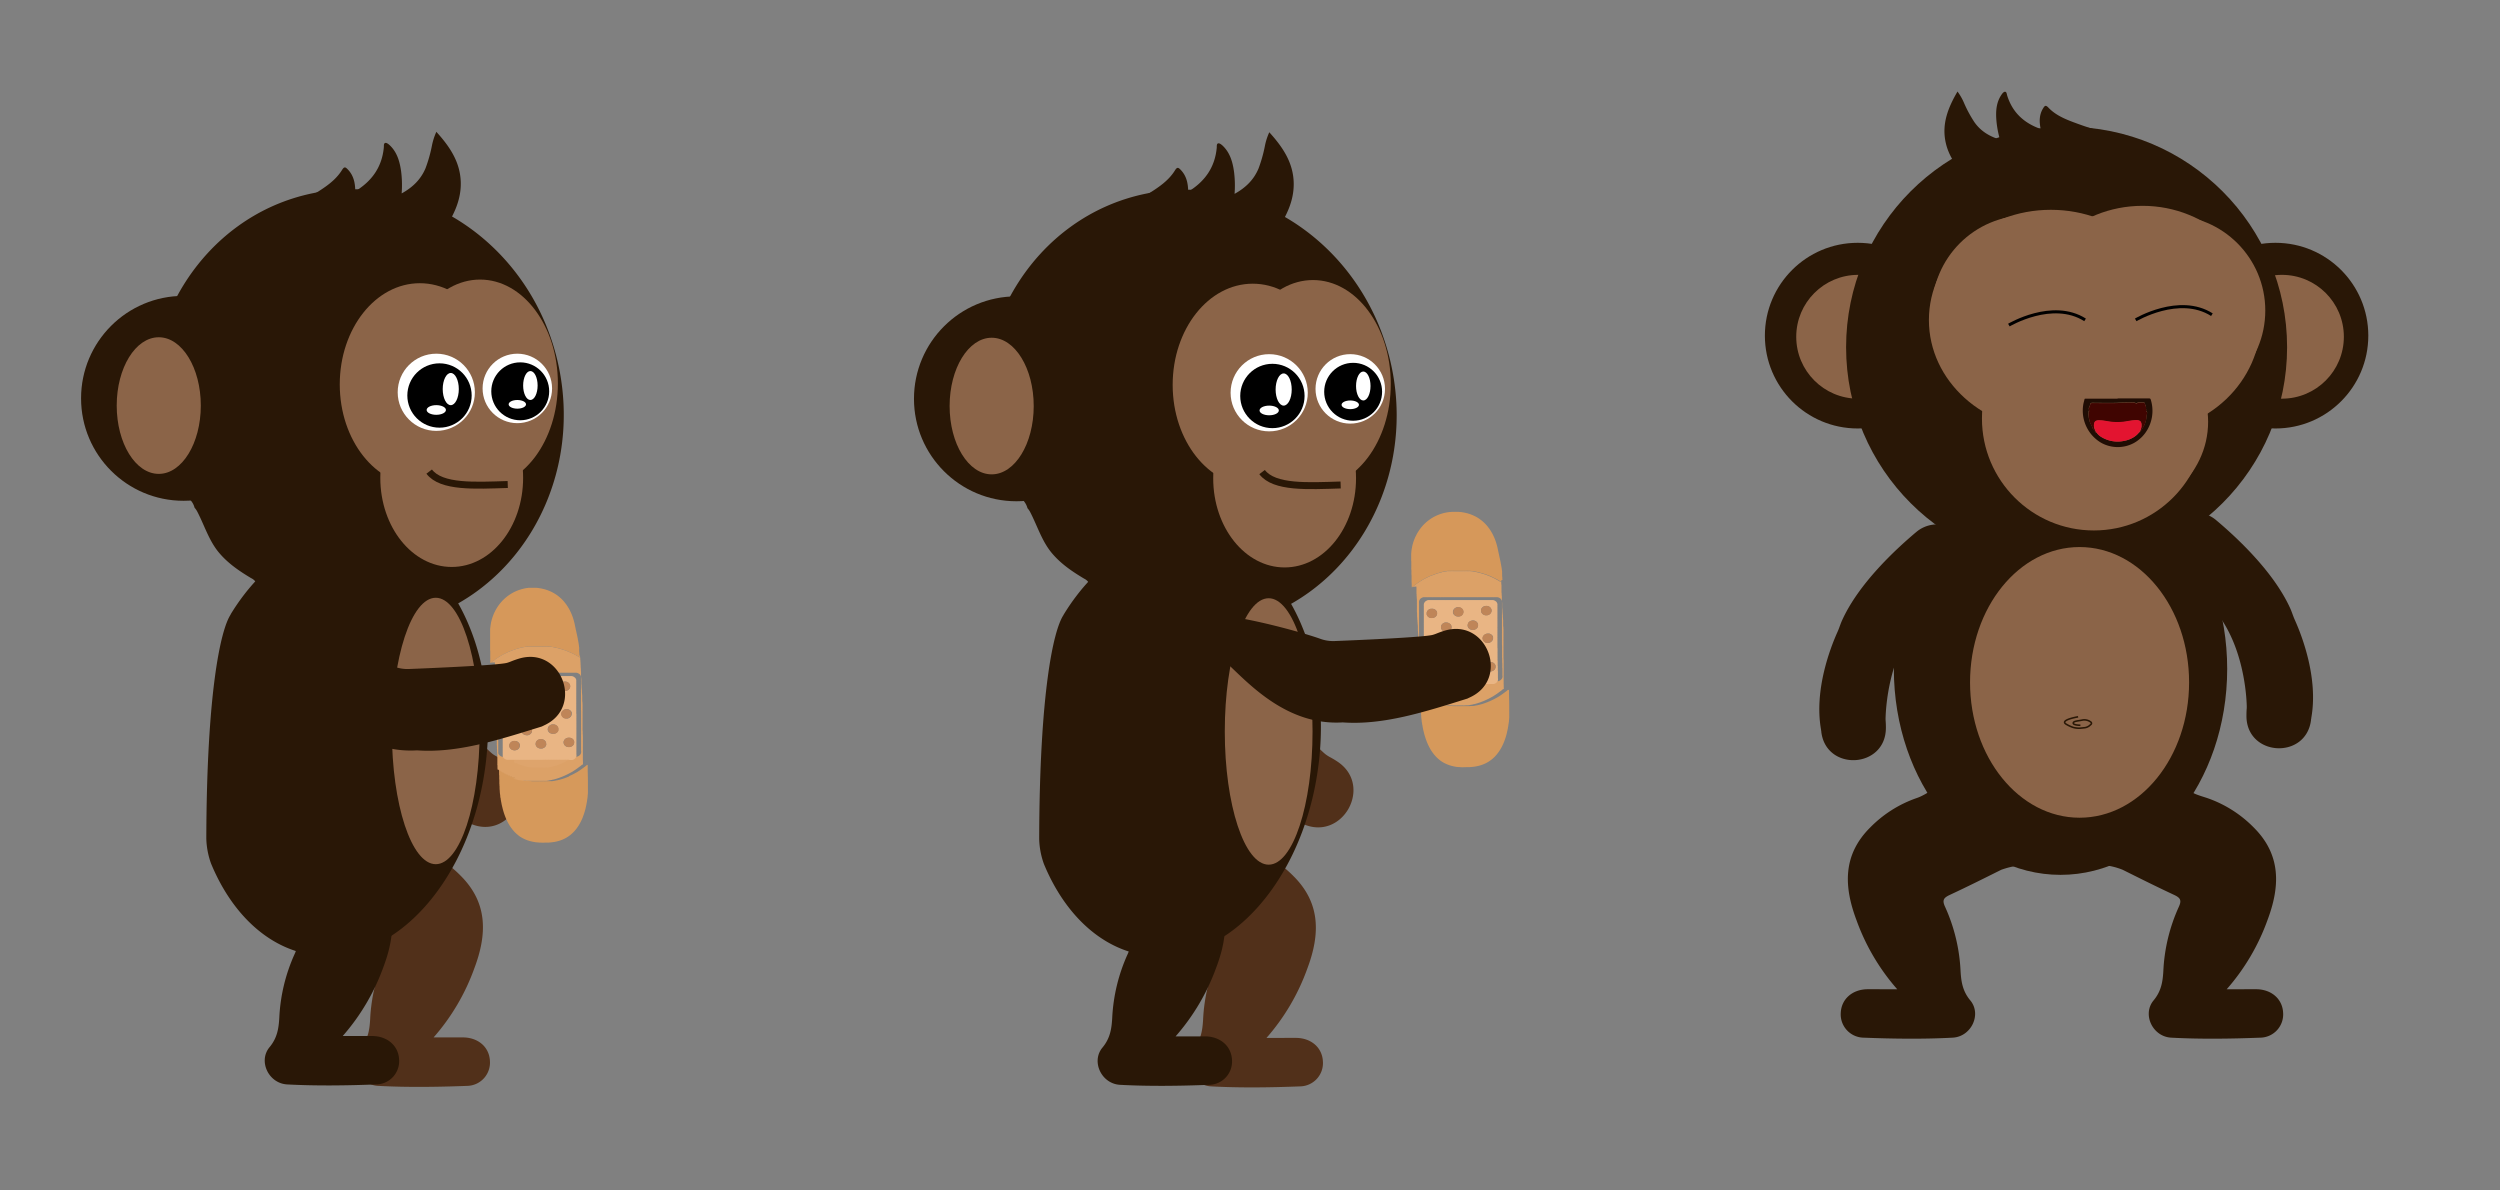 <svg xmlns="http://www.w3.org/2000/svg" width="1050" height="500" viewBox="0 0 1050 500"><rect x="0" y="0" width="1050" height="500" fill="#808080" stroke="none"/><defs><style>.cls-1{fill:#51301a;}.cls-2{fill:#d6995b;}.cls-3{fill:#d6985a;}.cls-4{fill:#dca167;}.cls-5{fill:#e9b584;}.cls-6{fill:#dea46c;}.cls-7{fill:#bf8558;}.cls-8{fill:#291706;}.cls-9{fill:#8b6448;}.cls-10{fill:#fff;}.cls-11,.cls-12,.cls-15,.cls-16{fill:none;stroke-miterlimit:10;}.cls-11,.cls-12,.cls-15{stroke:#291706;}.cls-11{stroke-width:2.92px;}.cls-12{stroke-width:0.67px;}.cls-13{fill:#b45948;}.cls-14{fill:#bc2025;}.cls-16{stroke:#000;stroke-width:1.29px;}.cls-17{fill:#200d04;}.cls-18{fill:#400501;}.cls-19{fill:#e31430;}</style></defs><title>abespriteudenfarver</title><g id="plasterabe"><path class="cls-1" d="M196.09,345.26c.29.12.58.24.87.38l.19.1c16.78,7.88,30.13-16,14.64-26.15-1-.65-2.06-1.28-3.24-1.91a12.48,12.48,0,0,1-1.41-.84c-3.16-2.15-21.67-22.35-28.49-29.83a15.93,15.93,0,0,1-3.17-5.21c-3.53-9.58-19.65-43.71-22.9-40h0s-1.36,1.11-3.46,2.48a15.09,15.09,0,0,0-6.76,14.64c1.76,13.11,4.42,35.22,14.48,50.56C166.89,323.37,180.26,335.11,196.09,345.26Z"/><path class="cls-2" d="M246.83,321.3c0,.22,0,.44,0,.66s0,.43,0,.65c0,1.77.08,3.54.09,5.32,0,.11,0,.23,0,.34v.23c0,.31,0,.63,0,.94a5.61,5.61,0,0,1,0,.71c0,.15,0,.29,0,.44s0,.41,0,.62a2.44,2.44,0,0,0,0,.27,2.17,2.17,0,0,1,0,.44c0,.05,0,.1,0,.16a2.85,2.85,0,0,1,0,.5.86.86,0,0,0,0,.16,1.46,1.46,0,0,1,0,.36v0l-.06.71-.06.59s0,.06,0,.09c0,.36-.08.72-.13,1.07l-.15,1.07c-.05.31-.12.62-.17.93s-.12.66-.2,1-.15.65-.22,1c-.12.52-.27,1-.43,1.56-.09.32-.2.63-.31.94a22.39,22.39,0,0,1-.81,2.11,20.41,20.41,0,0,1-1.07,2.08,16.94,16.94,0,0,1-1.79,2.52,9.35,9.35,0,0,1-.74.8c-.14.14-.28.29-.43.42l-.49.44a14.83,14.83,0,0,1-1.26.95,13.67,13.67,0,0,1-2,1.1,16.22,16.22,0,0,1-1.95.72,17.87,17.87,0,0,1-1.79.41c-.31.05-.62.1-.94.13l-.71.08-.81.07-.31,0-.39,0h-.12c-.83,0-1.66.06-2.49,0-.32,0-.63,0-1-.05l-.53-.05c-.27,0-.53,0-.79-.09-.51-.07-1-.16-1.51-.28a14.86,14.86,0,0,1-1.73-.5c-.36-.13-.72-.27-1.07-.43a13.58,13.58,0,0,1-1.88-1c-.36-.24-.71-.48-1-.75s-.43-.34-.63-.53a15.66,15.66,0,0,1-1.55-1.61c-.39-.48-.76-1-1.09-1.47s-.6-1-.86-1.43-.42-.81-.61-1.22c-.28-.59-.53-1.19-.76-1.8s-.36-1-.52-1.5c-.21-.7-.41-1.39-.57-2.09-.09-.36-.18-.72-.26-1.08s-.09-.45-.13-.67l-.15-.75c0-.16-.05-.31-.08-.47l-.09-.52c0-.18,0-.35-.08-.52s-.07-.47-.1-.71a.15.15,0,0,1,0-.07c0-.29-.06-.57-.11-.86v0c0-.28-.06-.55-.08-.83,0-.08,0-.16,0-.25l-.09-1.09a4,4,0,0,0,0-.5,2.06,2.06,0,0,1,0-.35,2.1,2.1,0,0,0-.05-.43c0-.06,0-.12,0-.18a5.52,5.52,0,0,0-.05-.71,3.15,3.15,0,0,1,0-.44,1.31,1.31,0,0,0,0-.34.78.78,0,0,1,0-.16c0-.15,0-.3,0-.46a.57.57,0,0,0,0-.13,4.72,4.72,0,0,1-.05-.64,2.71,2.71,0,0,0,0-.41.86.86,0,0,1,0-.16c0-.16,0-.32,0-.48s0-.1,0-.14a4.34,4.34,0,0,1-.06-.62,2.81,2.81,0,0,0,0-.5.86.86,0,0,1,0-.16l0-.5a1.15,1.15,0,0,0,0-.19,2.07,2.07,0,0,1,0-.5l.1,0,.06,0a.09.09,0,0,1,.1,0l.26.18a1.53,1.53,0,0,0,.21.14,3,3,0,0,1,.34.2l.26.18a3,3,0,0,0,.3.18c.12.07.26.14.38.22a2.3,2.3,0,0,0,.43.25c.26.13.5.29.76.42l.33.17.38.19c.14.08.3.14.45.22a3.62,3.62,0,0,0,.45.2l.23.11a1.54,1.54,0,0,0,.42.17,2.11,2.11,0,0,0,.43.2c.11,0,.22.08.33.12l.77.31h.05c.3.08.58.22.88.29a2.16,2.16,0,0,0,.41.13c.29.11.58.18.87.28s.47.12.71.18l.76.2h.08a1.59,1.59,0,0,1,.3.06l.12,0a.69.69,0,0,1,.25,0,.83.83,0,0,0,.15,0,3.1,3.1,0,0,1,.42.08l.5.08.33,0a.85.85,0,0,0,.32,0l.08,0a3.07,3.07,0,0,0,.53.06h0a1.54,1.54,0,0,0,.3,0,3.42,3.42,0,0,0,.46,0h0a.69.69,0,0,0,.25,0h.2a.89.89,0,0,0,.28,0h.15a1.25,1.25,0,0,0,.43,0l.18,0a.9.9,0,0,0,.23,0h.69a.65.65,0,0,1,.2,0,1.14,1.14,0,0,0,.26,0l1,0a.88.88,0,0,0,.33,0,.55.55,0,0,1,.18,0l.69,0a.5.5,0,0,0,.21,0,.56.56,0,0,1,.22,0h.36a.86.86,0,0,0,.28,0,.68.68,0,0,1,.15,0,.36.36,0,0,0,.15,0,.72.72,0,0,1,.25,0,1.65,1.65,0,0,0,.31,0,1.45,1.45,0,0,1,.3,0h0l.21,0a.39.39,0,0,0,.15,0,1.66,1.66,0,0,1,.22,0l.23-.05a3.7,3.7,0,0,1,.48-.06h0l.27-.07a1.4,1.4,0,0,1,.28-.06,2.56,2.56,0,0,0,.27-.05,1.46,1.46,0,0,0,.3-.07l.1,0c.26,0,.5-.14.76-.17l.07,0,.52-.14.51-.15.51-.15.69-.23.62-.23.59-.22c.22-.08.43-.16.63-.25l.16-.08A1.69,1.69,0,0,0,239,326c.58-.28,1.18-.53,1.75-.84.13-.07.28-.13.42-.22l.43-.24a2.2,2.2,0,0,0,.45-.26s0,0,.07,0l.15-.08c.51-.32,1-.63,1.52-1l.28-.2a1.46,1.46,0,0,0,.24-.17l.32-.23.37-.28a2.51,2.51,0,0,0,.44-.35l.06,0a.59.59,0,0,0,.2-.15.75.75,0,0,1,.13-.11,2,2,0,0,0,.32-.26l.3-.28.1-.08a.14.14,0,0,1,.14,0l.06.07A.12.12,0,0,0,246.83,321.3Z"/><path class="cls-3" d="M243.61,275.46c0,.09,0,.17,0,.26a1.34,1.34,0,0,1,0,.2.15.15,0,0,0-.14.09s0,0,0,.06a0,0,0,0,1-.07,0,5.36,5.36,0,0,1-.57-.34,4,4,0,0,0-.45-.25,4.48,4.48,0,0,0-.47-.28l-.29-.15-.1-.07c-.21-.09-.39-.21-.6-.31s-.33-.18-.51-.25-.4-.21-.61-.28l-.05,0a.76.76,0,0,0-.22-.11l-1-.44a.56.56,0,0,0-.16-.07,1.61,1.61,0,0,1-.33-.12l-.87-.35-.07,0c-.23-.05-.44-.15-.67-.22l-1-.31-1.3-.35-.39-.09c-.1,0-.18-.05-.27-.06a5.83,5.83,0,0,0-.7-.15,8.93,8.93,0,0,0-.9-.17,5.2,5.2,0,0,0-.67-.11.93.93,0,0,0-.23,0c-.15,0-.3-.06-.45-.05a.86.86,0,0,0-.28,0h-.07a.49.49,0,0,0-.2,0,.55.55,0,0,1-.18,0,.39.39,0,0,0-.15,0,2.93,2.93,0,0,0-.59,0H229a.75.75,0,0,0-.3,0,.55.55,0,0,1-.18,0,.82.82,0,0,0-.22,0H228a.39.39,0,0,1-.15,0,.71.71,0,0,0-.25,0h-.41a.92.92,0,0,1-.33,0,.42.42,0,0,0-.16,0l-1.51,0a1.13,1.13,0,0,0-.18,0,.83.83,0,0,1-.22,0h-.92a.89.89,0,0,1-.36,0,1,1,0,0,0-.35.05H223a1.07,1.07,0,0,0-.4,0,.29.29,0,0,1-.13,0,.59.59,0,0,0-.13,0,1,1,0,0,1-.3,0H222a.86.86,0,0,1-.28,0,.18.18,0,0,0-.1,0,.56.56,0,0,1-.22,0,.66.66,0,0,0-.15,0,.71.71,0,0,1-.2,0h-.11c-.2.06-.41.08-.62.13a1.16,1.16,0,0,1-.37.07l-.1,0a4,4,0,0,1-.47.11c-.19,0-.38.1-.57.13s-.68.15-1,.27a4.28,4.28,0,0,0-.51.15c-.18.05-.37.09-.54.15s-.45.16-.67.23l-.19.07-.45.16-.68.26a5.46,5.46,0,0,0-.7.3l-.09,0a1,1,0,0,0-.24.1l-1.54.72a.67.67,0,0,0-.12.06,2.82,2.82,0,0,1-.46.23l-.14.07-.62.36c-.21.11-.41.22-.61.35a3.48,3.48,0,0,0-.48.3h0a.74.74,0,0,0-.23.14l-.13.07-.13.08a2.44,2.44,0,0,1-.43.28.16.16,0,0,0-.08.06c-.11.1-.24.17-.36.26a6.38,6.38,0,0,0-.67.49l-.1.08-.12.08c-.1.1-.25.16-.35.27a.8.8,0,0,0-.23.18l-.08.06a.8.8,0,0,0-.23.18.87.87,0,0,1-.11.09,1.22,1.22,0,0,0-.25.2l-.08.05a.09.09,0,0,1-.11,0,.09.09,0,0,1,0,0c0-.09-.07-.13-.17-.13a.3.3,0,0,1,0-.16l0-.46a2.74,2.74,0,0,0,0-.5c0-.12,0-.23,0-.35a2.28,2.28,0,0,0,0-.45,1.15,1.15,0,0,1,0-.19l0-.55c0-.1,0-.21,0-.31s0-.13,0-.19,0-.3,0-.46a3.13,3.13,0,0,0,0-.43.61.61,0,0,1,0-.14c0-.33,0-.65-.06-1a5.44,5.44,0,0,1,0-.57c0-.14,0-.28,0-.41s0-.22,0-.33,0-.51,0-.77,0-.46,0-.69,0-.2,0-.3,0-.12,0-.18,0-.34,0-.5a2.58,2.58,0,0,0,0-.39c0-.08,0-.17,0-.25s0-.45,0-.67,0-.44,0-.66,0-.17,0-.25a.49.49,0,0,0,0-.12l0-.29c0-.67,0-1.33,0-2,0-.29,0-.6.06-.89s0-.41.06-.62.06-.48.1-.73.11-.6.16-.9.2-.89.32-1.32a16.36,16.36,0,0,1,.56-1.67,13,13,0,0,1,.62-1.44c.13-.28.27-.56.42-.83a18.31,18.31,0,0,1,4.32-5.33,14.83,14.83,0,0,1,1.62-1.21,17.58,17.58,0,0,1,2.7-1.47,15.29,15.29,0,0,1,1.75-.65,16.71,16.71,0,0,1,1.72-.45c.34-.08.69-.14,1-.19l.88-.11c.24,0,.48,0,.72,0l.33,0,.33,0h.75a3.1,3.1,0,0,1,.43,0H224c.32,0,.65,0,1,0s.44,0,.66.06c.41,0,.81.1,1.22.16s.8.15,1.2.24a17.14,17.14,0,0,1,1.89.56c.52.19,1,.4,1.51.63a15.22,15.22,0,0,1,1.49.81,14.16,14.16,0,0,1,1.21.81,17.51,17.51,0,0,1,1.47,1.24,12.74,12.74,0,0,1,1.24,1.31,16.57,16.57,0,0,1,1.62,2.22c.26.41.5.83.73,1.26s.43.87.63,1.31.38.93.56,1.4.33.94.47,1.42.25.91.36,1.36.13.6.19.9.09.41.13.61l.21,1c0,.19.09.38.13.56l.21.95c0,.2.08.4.13.61s.13.62.2.94l.21,1c0,.24.08.47.13.7l.09.5c0,.13,0,.27.07.41s.05.33.07.5.07.4.1.61,0,.42.07.64l.06.41a2.71,2.71,0,0,0,0,.4.62.62,0,0,1,0,.19,1.58,1.58,0,0,0,0,.38c0,.06,0,.11,0,.16s0,.26,0,.39v0c0,.25.05.51.08.76a2.42,2.42,0,0,0,0,.25s0,0,0,.06a4.48,4.48,0,0,0,.07.64v.14C243.56,275.42,243.56,275.42,243.61,275.46Z"/><path class="cls-4" d="M205.84,278.28c.1,0,.16,0,.17.13a.09.09,0,0,0,0,0,.09.09,0,0,0,.11,0l.08-.05a1.22,1.22,0,0,1,.25-.2.87.87,0,0,0,.11-.09.8.8,0,0,1,.23-.18l.08-.06a.8.8,0,0,1,.23-.18c.1-.11.25-.17.35-.27l.12-.08.1-.08a6.38,6.38,0,0,1,.67-.49c.12-.09.25-.16.36-.26a.16.16,0,0,1,.08-.06,2.44,2.44,0,0,0,.43-.28l.13-.08.13-.07a.74.74,0,0,1,.23-.14h0a3.48,3.48,0,0,1,.48-.3c.2-.13.4-.24.61-.35l.62-.36.14-.07a2.82,2.82,0,0,0,.46-.23.67.67,0,0,1,.12-.06l1.54-.72a1,1,0,0,1,.24-.1l.09,0a5.46,5.46,0,0,1,.7-.3l.68-.26.45-.16.19-.07c.22-.07.45-.14.67-.23s.36-.1.54-.15a4.28,4.28,0,0,1,.51-.15c.32-.12.67-.16,1-.27s.38-.1.57-.13a4,4,0,0,0,.47-.11l.1,0a1.16,1.16,0,0,0,.37-.07c.21,0,.42-.07.62-.13H221a.71.71,0,0,0,.2,0,.66.66,0,0,1,.15,0,.56.56,0,0,0,.22,0,.18.18,0,0,1,.1,0,.86.86,0,0,0,.28,0h.1a1,1,0,0,0,.3,0,.59.59,0,0,1,.13,0,.29.29,0,0,0,.13,0,1.07,1.07,0,0,1,.4,0h.13a1,1,0,0,1,.35-.05.89.89,0,0,0,.36,0h.92a.83.83,0,0,0,.22,0,1.13,1.13,0,0,1,.18,0l1.51,0a.42.42,0,0,1,.16,0,.92.92,0,0,0,.33,0h.41a.71.71,0,0,1,.25,0,.39.39,0,0,0,.15,0h.34a.82.82,0,0,1,.22,0,.55.55,0,0,0,.18,0,.75.75,0,0,1,.3,0h.05a2.93,2.93,0,0,1,.59,0,.39.39,0,0,1,.15,0,.55.55,0,0,0,.18,0,.49.49,0,0,1,.2,0h.07a.86.86,0,0,1,.28,0c.15,0,.3.05.45.05a.93.93,0,0,1,.23,0,5.2,5.2,0,0,1,.67.11,8.93,8.93,0,0,1,.9.17,5.83,5.83,0,0,1,.7.15c.09,0,.17,0,.27.06l.39.09,1.3.35,1,.31c.23.07.44.17.67.22l.07,0,.87.35a1.61,1.61,0,0,0,.33.12.56.56,0,0,1,.16.07l1,.44a.76.76,0,0,1,.22.11l.05,0c.21.07.4.19.61.28s.34.17.51.25.39.22.6.31l.1.07.29.15a4.48,4.48,0,0,1,.47.28,4,4,0,0,1,.45.25,5.36,5.36,0,0,0,.57.34,0,0,0,0,0,.07,0s0,0,0-.06a.15.15,0,0,1,.14-.09,3.33,3.33,0,0,1,.07.54l0,.21s0,0,0,.07c0,.27.07.54.08.82,0,.09,0,.18,0,.27s0,.09,0,.14a3.47,3.47,0,0,0,.06.45c0,.05,0,.11,0,.16a2.33,2.33,0,0,0,0,.37.65.65,0,0,1,0,.2,1.74,1.74,0,0,0,.05.39c0,.06,0,.14,0,.2a1,1,0,0,0,0,.35v0c0,.26.05.52.08.78a1.1,1.1,0,0,0,0,.31s0,0,0,0c0,.26,0,.52.07.78a2.48,2.48,0,0,0,0,.27,1.9,1.9,0,0,1,0,.25,1.92,1.92,0,0,0,0,.41s0,.07,0,.11a2.4,2.4,0,0,0,0,.46,1.41,1.41,0,0,1,0,.2,1.5,1.5,0,0,0,0,.37v0c0,.29.07.58.08.87s0,.33.06.5a2.58,2.58,0,0,0,0,.39,1.23,1.23,0,0,1,0,.27,1.84,1.84,0,0,0,0,.41.86.86,0,0,1,0,.16,1.54,1.54,0,0,0,0,.43v0c0,.3.07.61.08.91,0,.11,0,.21,0,.32s0,.08,0,.11c0,.35.06.69.08,1,0,0,0,.08,0,.12a4.48,4.48,0,0,1,.06.64.77.77,0,0,1,0,.15.5.5,0,0,1,0,.12c0,.35.05.7.08,1.05a.37.37,0,0,0,0,.11,4.62,4.62,0,0,1,.06.64,2.71,2.71,0,0,0,0,.41,2.64,2.64,0,0,1,0,.28,1.58,1.58,0,0,0,0,.38.62.62,0,0,1,0,.19c0,.18,0,.36,0,.55s0,.58.07.87,0,.64.06,1a1.5,1.5,0,0,0,0,.2,1.49,1.49,0,0,1,0,.21l0,.57a1.16,1.16,0,0,0,0,.32,1.09,1.09,0,0,1,0,.18l0,.55a1.73,1.73,0,0,0,0,.32,2.09,2.09,0,0,1,0,.25l0,.69a2,2,0,0,0,0,.34.49.49,0,0,1,0,.12l0,.71c0,.22,0,.44,0,.66a1.94,1.94,0,0,1,0,.34l0,.8c0,.16,0,.31,0,.46s0,.37,0,.55l0,.32a1.72,1.72,0,0,0,0,.32,2.09,2.09,0,0,1,0,.25l0,.83c0,.09,0,.18,0,.27a.88.88,0,0,1,0,.16c0,.39,0,.78,0,1.17v.11a6.8,6.8,0,0,1,.06.9c0,.19,0,.39,0,.59v.07a12.21,12.21,0,0,1,.07,1.35c0,.13,0,.26,0,.39a3.85,3.85,0,0,1,0,.48c0,.34,0,.69,0,1a1.79,1.79,0,0,0,0,.23c0,.06,0,.12,0,.18,0,.49,0,1,0,1.47a2.11,2.11,0,0,1,0,.25.09.09,0,0,1,0,.07,4.18,4.18,0,0,0,0,.5c0,.17,0,.34,0,.5s0,.34,0,.51a4.3,4.3,0,0,0,0,.62c0,.18,0,.36,0,.54s0,.36,0,.53c0,.36,0,.72,0,1.08,0,.11,0,.21,0,.32a2.23,2.23,0,0,1,0,.37l.06,2.36v.2a.12.12,0,0,1-.1,0l-.06-.07a.14.14,0,0,0-.14,0l-.1.08-.3.28a2,2,0,0,1-.32.26.75.75,0,0,0-.13.11.59.59,0,0,1-.2.15l-.06,0a2.51,2.51,0,0,1-.44.35l-.37.28-.32.23a1.46,1.46,0,0,1-.24.17l-.28.2c-.49.34-1,.65-1.52,1l-.15.08s-.06,0-.07,0a2.2,2.2,0,0,1-.45.26l-.43.24c-.14.09-.29.15-.42.22-.57.31-1.17.56-1.75.84a1.69,1.69,0,0,1-.37.15l-.16.08c-.2.09-.41.17-.63.25l-.59.22-.62.23-.69.23-.51.15-.51.15-.52.14-.07,0c-.26,0-.5.16-.76.17l-.1,0a1.46,1.46,0,0,1-.3.07,2.56,2.56,0,0,1-.27.05,1.4,1.4,0,0,0-.28.06l-.27.07h0a3.7,3.7,0,0,0-.48.06l-.23.05a1.66,1.66,0,0,0-.22,0,.39.39,0,0,1-.15,0l-.21,0h0a1.45,1.45,0,0,0-.3,0,1.65,1.65,0,0,1-.31,0,.72.72,0,0,0-.25,0,.36.36,0,0,1-.15,0,.68.68,0,0,0-.15,0,.86.86,0,0,1-.28,0h-.36a.56.56,0,0,0-.22,0,.5.5,0,0,1-.21,0l-.69,0a.55.55,0,0,0-.18,0,.88.88,0,0,1-.33,0l-1,0a1.14,1.14,0,0,1-.26,0,.65.65,0,0,0-.2,0h-.69a.9.9,0,0,1-.23,0l-.18,0a1.25,1.25,0,0,1-.43,0h-.15a.89.89,0,0,1-.28,0h-.2a.69.69,0,0,1-.25,0h0a3.42,3.42,0,0,1-.46,0,1.54,1.54,0,0,1-.3,0h0a3.07,3.07,0,0,1-.53-.06l-.08,0a.85.85,0,0,1-.32,0l-.33,0-.5-.08a3.1,3.1,0,0,0-.42-.08.83.83,0,0,1-.15,0,.69.69,0,0,0-.25,0l-.12,0a1.59,1.59,0,0,0-.3-.06h-.08l-.76-.2c-.24-.06-.48-.11-.71-.18s-.58-.17-.87-.28A2.16,2.16,0,0,1,217,327c-.3-.07-.58-.21-.88-.29H216l-.77-.31c-.11,0-.22-.09-.33-.12a2.11,2.11,0,0,1-.43-.2,1.54,1.54,0,0,1-.42-.17l-.23-.11a3.62,3.62,0,0,1-.45-.2c-.15-.08-.31-.14-.45-.22l-.38-.19-.33-.17c-.26-.13-.5-.29-.76-.42a2.3,2.3,0,0,1-.43-.25c-.12-.08-.26-.15-.38-.22a3,3,0,0,1-.3-.18l-.26-.18a3,3,0,0,0-.34-.2,1.53,1.53,0,0,1-.21-.14l-.26-.18a.09.09,0,0,0-.1,0l-.06,0-.1,0a6.38,6.38,0,0,1-.07-.87c0-.1,0-.21,0-.32a1.1,1.1,0,0,1,0-.18c0-.23,0-.46-.05-.69s0-.32,0-.48a2.34,2.34,0,0,0,0-.38.62.62,0,0,1,0-.19c0-.18,0-.36,0-.55a1.26,1.26,0,0,0,0-.27.45.45,0,0,1,0-.11v-.12c0-.23,0-.47,0-.71a4.91,4.91,0,0,1,0-.55,2.85,2.85,0,0,0,0-.29c0-.06,0-.11,0-.16a5.83,5.83,0,0,0-.06-.73c0-.16,0-.33,0-.49a2.92,2.92,0,0,0-.05-.5.37.37,0,0,1,0-.11c0-.09,0-.17,0-.25,0-.27,0-.54-.06-.8,0-.11,0-.22,0-.32a2.28,2.28,0,0,0,0-.26c0-.05,0-.1,0-.15,0-.29,0-.57-.06-.85a4.32,4.32,0,0,1,0-.5,3.08,3.08,0,0,0,0-.53,2.11,2.11,0,0,1,0-.25,5.46,5.46,0,0,0,0-.57c0-.16,0-.32,0-.48a1.72,1.72,0,0,0,0-.39.86.86,0,0,1,0-.16c0-.14,0-.28,0-.41a4.55,4.55,0,0,0,0-.53,1.67,1.67,0,0,1,0-.32c0-.17,0-.34,0-.5a4.71,4.71,0,0,1,0-.53,2.2,2.2,0,0,0,0-.36.43.43,0,0,1,0-.16l0-.55c0-.12,0-.23,0-.35s0-.38,0-.57a1.31,1.31,0,0,0,0-.34.86.86,0,0,1,0-.16c0-.18,0-.35,0-.53a1.87,1.87,0,0,0,0-.32.57.57,0,0,1,0-.13c0-.46-.08-.9-.09-1.35a1.38,1.38,0,0,0,0-.35.78.78,0,0,1,0-.16c0-.17,0-.35,0-.52a1.66,1.66,0,0,0,0-.32,1.77,1.77,0,0,1,0-.32,3.17,3.17,0,0,0-.05-.53.81.81,0,0,1,0-.16l0-.59a2.66,2.66,0,0,0,0-.28c0-.06,0-.12,0-.18s0-.37,0-.55c-.05-.35,0-.7-.07-1.05s0-.58-.07-.87,0-.58-.06-.87a1.31,1.31,0,0,0,0-.34,1.09,1.09,0,0,1,0-.18c0-.18,0-.36,0-.53,0-.33,0-.66-.07-1s0-.57-.06-.85,0-.75-.08-1.12,0-.61-.06-.92a.2.2,0,0,0,0-.07,3.14,3.14,0,0,1,0-.61,4,4,0,0,0,0-.5.31.31,0,0,1,0-.1c0-.38,0-.76-.07-1.14,0-.11,0-.21,0-.32a2.58,2.58,0,0,0,0-.39.81.81,0,0,1,0-.16c0-.17,0-.33,0-.5l0-.34c0-.15,0-.29,0-.44a2.38,2.38,0,0,0,0-.46.57.57,0,0,1,0-.13l0-.51a1.31,1.31,0,0,0,0-.34,1.09,1.09,0,0,1,0-.18l0-.55a1.66,1.66,0,0,0,0-.32c0-.08,0-.17,0-.25a5.52,5.52,0,0,0-.05-.71.74.74,0,0,1,0-.21,8.48,8.48,0,0,0-.06-.87,1.23,1.23,0,0,1,0-.2,8.08,8.08,0,0,0,0-.85c0-.14,0-.29,0-.43a1.12,1.12,0,0,0,0-.32.86.86,0,0,1,0-.16l0-.53a2.56,2.56,0,0,0,0-.39,1.5,1.5,0,0,1,0-.2c0-.29,0-.57-.05-.85Zm33.32,39.58a1.91,1.91,0,0,0,.48-.05.42.42,0,0,1,.16,0h.61a.93.93,0,0,0,.33,0,.53.53,0,0,1,.18,0l.69,0h.18a.78.78,0,0,1,.3,0,1.81,1.81,0,0,0,.23,0c.12,0,.22-.08.33-.11a2.09,2.09,0,0,0,.64-.35,2.32,2.32,0,0,0,.57-.64l.09-.17c0-.09.07-.18.1-.28a1.35,1.35,0,0,1,.06-.34,2,2,0,0,0-.05-.54.88.88,0,0,1,0-.16c0-.2,0-.4,0-.6a.7.7,0,0,0,0-.29.43.43,0,0,1,0-.16c0-.22,0-.45,0-.67a.43.43,0,0,0,0-.16.71.71,0,0,1,0-.29c0-.17,0-.34,0-.5a.78.78,0,0,0,0-.34.43.43,0,0,1,0-.16c0-.21,0-.42,0-.62a.71.71,0,0,0,0-.32.78.78,0,0,1,0-.16c0-.2,0-.39,0-.59a.78.78,0,0,0,0-.3.4.4,0,0,1,0-.16c0-.23,0-.47,0-.71a.44.44,0,0,0,0-.16.92.92,0,0,1,0-.29c0-.17,0-.34,0-.5a.78.78,0,0,0,0-.34.88.88,0,0,1,0-.16c0-.21,0-.41,0-.62a.88.88,0,0,0,0-.32.7.7,0,0,1,0-.16c0-.19,0-.39,0-.59a.78.78,0,0,0,0-.3.68.68,0,0,1,0-.15c0-.23,0-.45,0-.67a.44.44,0,0,0,0-.16.92.92,0,0,1,0-.29c0-.17,0-.34,0-.51a.8.8,0,0,0,0-.34.7.7,0,0,1,0-.16c0-.19,0-.38,0-.57a.65.65,0,0,0,0-.31.43.43,0,0,1,0-.16c0-.2,0-.4,0-.6a.7.7,0,0,0,0-.29.43.43,0,0,1,0-.16c0-.22,0-.45,0-.67a.37.37,0,0,0,0-.18.44.44,0,0,1,0-.2c0-.22,0-.44,0-.67a.55.55,0,0,0,0-.18.56.56,0,0,1,0-.22c0-.22,0-.43,0-.64a.4.4,0,0,0,0-.16,1,1,0,0,1-.05-.34c0-.17,0-.34,0-.51a.7.7,0,0,0,0-.29.43.43,0,0,1,0-.16c0-.22,0-.44,0-.67a.37.37,0,0,0,0-.18.44.44,0,0,1,0-.2c0-.2,0-.41,0-.62a.55.55,0,0,0,0-.18.56.56,0,0,1,0-.22c0-.22,0-.43,0-.65a.43.43,0,0,0,0-.16.75.75,0,0,1,0-.33c0-.17,0-.34,0-.51a.71.71,0,0,0,0-.29.43.43,0,0,1,0-.16c0-.22,0-.45,0-.67a.55.55,0,0,0,0-.18.64.64,0,0,1,0-.2c0-.21,0-.41,0-.62a1.13,1.13,0,0,0,0-.18.58.58,0,0,1,0-.23c0-.19,0-.39,0-.59a.41.41,0,0,0,0-.16.8.8,0,0,1,0-.34c0-.17,0-.34,0-.51a.75.75,0,0,0,0-.29.41.41,0,0,1,0-.16c0-.22,0-.44,0-.66a1,1,0,0,0,0-.18.76.76,0,0,1,0-.21c0-.2,0-.41,0-.62a.38.38,0,0,0,0-.18.83.83,0,0,1,0-.22c0-.22,0-.43,0-.64a.62.62,0,0,0,0-.19.51.51,0,0,1,0-.24c0-.22,0-.43,0-.65a.36.36,0,0,0,0-.15.66.66,0,0,1,0-.28c0-.1,0-.21,0-.32a.57.57,0,0,0,0-.13,2.1,2.1,0,0,0-.26-.64,1.06,1.06,0,0,0-.28-.35l-.05,0a.55.55,0,0,0-.18-.16,1.49,1.49,0,0,1-.2-.15,3.07,3.07,0,0,0-.55-.25,1.62,1.62,0,0,0-.54-.1l-1.36,0-.18,0a.86.86,0,0,1-.23,0l-.74,0a.65.65,0,0,0-.2,0,.77.77,0,0,1-.26,0h-.69a1.34,1.34,0,0,0-.35,0,.55.55,0,0,1-.18,0h-.67a.93.93,0,0,0-.33,0,.53.53,0,0,1-.18,0l-.74,0a.65.65,0,0,0-.2,0,.61.61,0,0,1-.23,0l-.74,0a.75.75,0,0,0-.21,0,1,1,0,0,1-.25,0h-.64a1.11,1.11,0,0,0-.36,0,.47.47,0,0,1-.17,0l-.67,0a.93.93,0,0,0-.33,0h-.18l-.79,0a.5.5,0,0,0-.21,0,.56.56,0,0,1-.22,0h-.75l-.2,0a1.09,1.09,0,0,1-.25,0h-.64a1.11,1.11,0,0,0-.36,0,.53.53,0,0,1-.18,0h-.61a1.24,1.24,0,0,0-.33,0,.52.52,0,0,1-.18,0h-.74a.75.75,0,0,0-.21,0,.56.56,0,0,1-.22,0l-.75,0a.68.68,0,0,0-.2,0,1.07,1.07,0,0,1-.25,0h-.64a1.47,1.47,0,0,0-.36,0,.52.52,0,0,1-.18,0h-.66a.93.93,0,0,0-.33,0,.55.55,0,0,1-.18,0l-.74,0a.5.5,0,0,0-.21,0,.56.56,0,0,1-.22,0h-.75a1.1,1.1,0,0,0-.18,0,1,1,0,0,1-.35,0h-.51a1.11,1.11,0,0,0-.36,0,.53.53,0,0,1-.18,0h-.66a1.86,1.86,0,0,0-.33,0,.55.55,0,0,1-.18,0H215a.75.75,0,0,0-.21,0,.85.85,0,0,1-.22,0h-.7a.68.68,0,0,0-.2,0,.72.72,0,0,1-.25,0l-.72,0a.65.65,0,0,0-.2,0,1.15,1.15,0,0,1-.26,0h-.69a.55.55,0,0,0-.18,0,1,1,0,0,1-.3,0,1.23,1.23,0,0,0-.2,0,2.05,2.05,0,0,0-.76.28,2,2,0,0,0-.55.4,1.66,1.66,0,0,0-.31.39,1.11,1.11,0,0,0-.09.19,1.24,1.24,0,0,0-.15.53.43.43,0,0,1,0,.11.52.52,0,0,0,0,.11.87.87,0,0,0,0,.39.42.42,0,0,1,0,.16c0,.22,0,.44,0,.66a.52.52,0,0,0,0,.18.76.76,0,0,1,0,.21c0,.19,0,.39,0,.59a1,1,0,0,0,0,.25.44.44,0,0,1,0,.16c0,.21,0,.43,0,.64a.89.89,0,0,0,.05.32.4.4,0,0,1,0,.16c0,.19,0,.39,0,.59a.79.79,0,0,0,0,.3.37.37,0,0,1,0,.15c0,.24,0,.48,0,.72a.37.37,0,0,0,0,.18.44.44,0,0,1,0,.2c0,.21,0,.43,0,.64a.69.69,0,0,0,0,.25.41.41,0,0,1,0,.16c0,.21,0,.43,0,.64a.89.89,0,0,0,.05.32.4.4,0,0,1,0,.16c0,.19,0,.39,0,.59a1,1,0,0,0,0,.3.37.37,0,0,1,0,.15c0,.23,0,.45,0,.67a.37.37,0,0,0,0,.18.46.46,0,0,1,0,.2c0,.22,0,.43,0,.64a.69.69,0,0,0,0,.25.44.44,0,0,1,0,.16c0,.2,0,.4,0,.6a.84.84,0,0,0,.05.31.43.43,0,0,1,0,.16c0,.2,0,.4,0,.6a.71.71,0,0,0,0,.29.43.43,0,0,1,0,.16c0,.22,0,.44,0,.67a.37.37,0,0,0,0,.18.44.44,0,0,1,0,.2c0,.21,0,.43,0,.64a1,1,0,0,0,0,.25.44.44,0,0,1,0,.16c0,.2,0,.4,0,.6a.84.84,0,0,0,.05.31.43.43,0,0,1,0,.16c0,.2,0,.4,0,.6a1,1,0,0,0,0,.29.3.3,0,0,1,0,.16c0,.22,0,.44,0,.66a.58.58,0,0,0,0,.19.44.44,0,0,1,0,.2c0,.2,0,.4,0,.59a.69.69,0,0,0,0,.25.44.44,0,0,1,0,.16c0,.2,0,.4,0,.6a.67.67,0,0,0,.05.31.43.43,0,0,1,0,.16c0,.2,0,.4,0,.6a.7.7,0,0,0,0,.29.44.44,0,0,1,0,.16c0,.22,0,.44,0,.67a.38.38,0,0,0,0,.18.44.44,0,0,1,0,.2c0,.22,0,.44,0,.66a.58.58,0,0,0,0,.19.78.78,0,0,1,0,.22c0,.18,0,.35,0,.53a.8.8,0,0,0,0,.31.44.44,0,0,1,0,.16c0,.19,0,.37,0,.55a.78.78,0,0,0,0,.3.41.41,0,0,1,0,.16c0,.22,0,.44,0,.66a.52.52,0,0,0,0,.18.76.76,0,0,1,0,.21c0,.22,0,.44,0,.66a.55.55,0,0,0,0,.18.62.62,0,0,1,0,.23c0,.17,0,.35,0,.52a.85.85,0,0,0,0,.32.88.88,0,0,1,0,.16c0,.2,0,.4,0,.6a.73.73,0,0,0,0,.29.88.88,0,0,1,0,.16c0,.2,0,.41,0,.62a.3.3,0,0,0,0,.16.92.92,0,0,1,0,.29v.34a.76.76,0,0,0,0,.16.57.57,0,0,1,0,.18.2.2,0,0,0,0,.11,2.34,2.34,0,0,0,.09.24,1.66,1.66,0,0,0,.44.59l.2.17a1.49,1.49,0,0,0,.42.26l.16.07a1.92,1.92,0,0,0,.79.16.44.44,0,0,1,.2,0h.1a.76.76,0,0,1,.26,0l.82,0,.2,0a.72.72,0,0,1,.25,0l.82,0a.53.53,0,0,0,.18,0,1.15,1.15,0,0,1,.41,0,.13.13,0,0,0,.14.13,1.18,1.18,0,0,1,.42.1l1,.41c.22.1.45.16.68.26l0,0,.41.13c.32.11.64.22,1,.31s.49.14.74.19.22.08.34.09a6.2,6.2,0,0,0,.72.16,4.86,4.86,0,0,0,.55.11l.19,0c.13,0,.26,0,.38.06s.27,0,.4.07.27.05.41,0l.1,0,.15,0a.83.83,0,0,1,.27,0,1.41,1.41,0,0,0,.29,0h0a.56.56,0,0,0,.22,0,.74.74,0,0,1,.21,0,1,1,0,0,0,.35,0,1,1,0,0,1,.3,0h.16l2.18,0h.15a.93.93,0,0,1,.33,0,1.2,1.2,0,0,0,.2,0l.25,0a.87.87,0,0,0,.23,0,.93.93,0,0,1,.33,0l.13,0,.12,0c.17,0,.32-.07.48-.06a2.84,2.84,0,0,1,.57-.1c.12,0,.25,0,.38-.09l.37-.07.52-.13a2.91,2.91,0,0,1,.51-.12l.15-.05.82-.26c.25-.08.5-.15.74-.25l.29-.11c.15-.06.32-.1.47-.17s.47-.18.7-.29l.36-.17c.48-.23,1-.45,1.41-.71.27-.16.56-.3.82-.46a1.67,1.67,0,0,1,.23-.12s.06,0,.09,0a1.81,1.81,0,0,0,.35-.07A.07.07,0,0,0,239.16,317.86Z"/><path class="cls-5" d="M243.61,275.46c-.05,0-.05,0,0-.09S243.64,275.41,243.61,275.46Z"/><path class="cls-5" d="M216.48,319.13a1.15,1.15,0,0,0-.41,0,.53.53,0,0,1-.18,0l-.82,0a.72.72,0,0,0-.25,0l-.2,0-.82,0a.76.76,0,0,0-.26,0h-.1a.44.44,0,0,0-.2,0,1.92,1.92,0,0,1-.79-.16l-.16-.07a1.49,1.49,0,0,1-.42-.26l-.2-.17a1.66,1.66,0,0,1-.44-.59,2.34,2.34,0,0,1-.09-.24.2.2,0,0,1,0-.11.57.57,0,0,0,0-.18.76.76,0,0,1,0-.16V317a.92.92,0,0,0,0-.29.3.3,0,0,1,0-.16c0-.21,0-.42,0-.62a.88.88,0,0,0,0-.16.73.73,0,0,1,0-.29c0-.2,0-.4,0-.6a.88.88,0,0,0,0-.16.85.85,0,0,1,0-.32c0-.17,0-.35,0-.52a.62.62,0,0,0,0-.23.55.55,0,0,1,0-.18c0-.22,0-.44,0-.66a.76.76,0,0,0,0-.21.52.52,0,0,1,0-.18c0-.22,0-.44,0-.66a.41.41,0,0,0,0-.16.78.78,0,0,1,0-.3c0-.18,0-.36,0-.55a.44.44,0,0,0,0-.16.8.8,0,0,1,0-.31c0-.18,0-.35,0-.53a.78.78,0,0,0,0-.22.58.58,0,0,1,0-.19c0-.22,0-.44,0-.66a.44.44,0,0,0,0-.2.38.38,0,0,1,0-.18c0-.23,0-.45,0-.67a.44.44,0,0,0,0-.16.7.7,0,0,1,0-.29c0-.2,0-.4,0-.6a.43.43,0,0,0,0-.16.67.67,0,0,1-.05-.31c0-.2,0-.4,0-.6a.44.44,0,0,0,0-.16.69.69,0,0,1,0-.25c0-.19,0-.39,0-.59a.44.44,0,0,0,0-.2.58.58,0,0,1,0-.19c0-.22,0-.44,0-.66a.3.3,0,0,0,0-.16,1,1,0,0,1,0-.29c0-.2,0-.4,0-.6a.43.43,0,0,0,0-.16.84.84,0,0,1-.05-.31c0-.2,0-.4,0-.6a.44.44,0,0,0,0-.16,1,1,0,0,1,0-.25c0-.21,0-.43,0-.64a.44.44,0,0,0,0-.2.37.37,0,0,1,0-.18c0-.23,0-.45,0-.67a.43.43,0,0,0,0-.16.71.71,0,0,1,0-.29c0-.2,0-.4,0-.6a.43.43,0,0,0,0-.16.84.84,0,0,1-.05-.31c0-.2,0-.4,0-.6a.44.44,0,0,0,0-.16.69.69,0,0,1,0-.25c0-.21,0-.42,0-.64a.46.46,0,0,0,0-.2.37.37,0,0,1,0-.18c0-.22,0-.44,0-.67a.37.37,0,0,0,0-.15,1,1,0,0,1,0-.3c0-.2,0-.4,0-.59a.4.4,0,0,0,0-.16.89.89,0,0,1-.05-.32c0-.21,0-.43,0-.64a.41.41,0,0,0,0-.16.69.69,0,0,1,0-.25c0-.21,0-.43,0-.64a.44.44,0,0,0,0-.2.37.37,0,0,1,0-.18c0-.24,0-.48,0-.72a.37.37,0,0,0,0-.15.79.79,0,0,1,0-.3c0-.2,0-.4,0-.59a.4.4,0,0,0,0-.16.89.89,0,0,1-.05-.32c0-.21,0-.43,0-.64a.44.44,0,0,0,0-.16,1,1,0,0,1,0-.25c0-.2,0-.4,0-.59a.76.76,0,0,0,0-.21.52.52,0,0,1,0-.18c0-.22,0-.44,0-.66a.42.42,0,0,0,0-.16.87.87,0,0,1,0-.39.52.52,0,0,1,0-.11.43.43,0,0,0,0-.11,1.24,1.24,0,0,1,.15-.53,1.11,1.11,0,0,1,.09-.19,1.66,1.66,0,0,1,.31-.39,2,2,0,0,1,.55-.4,2.05,2.05,0,0,1,.76-.28,1.23,1.23,0,0,1,.2,0,1,1,0,0,0,.3,0,.55.55,0,0,1,.18,0h.69a1.15,1.15,0,0,0,.26,0,.65.65,0,0,1,.2,0l.72,0a.72.72,0,0,0,.25,0,.68.68,0,0,1,.2,0h.7a.85.85,0,0,0,.22,0,.75.75,0,0,1,.21,0h.74a.55.55,0,0,0,.18,0,1.86,1.86,0,0,1,.33,0h.66a.53.53,0,0,0,.18,0,1.11,1.11,0,0,1,.36,0H218a1,1,0,0,0,.35,0,1.1,1.1,0,0,1,.18,0h.75a.56.56,0,0,0,.22,0,.5.5,0,0,1,.21,0l.74,0a.55.55,0,0,0,.18,0,.93.93,0,0,1,.33,0h.66a.52.52,0,0,0,.18,0,1.47,1.47,0,0,1,.36,0h.64a1.07,1.07,0,0,0,.25,0,.68.68,0,0,1,.2,0l.75,0a.56.56,0,0,0,.22,0,.75.75,0,0,1,.21,0h.74a.52.52,0,0,0,.18,0,1.24,1.24,0,0,1,.33,0h.61a.53.53,0,0,0,.18,0,1.11,1.11,0,0,1,.36,0h.64a1.09,1.09,0,0,0,.25,0l.2,0h.75a.56.56,0,0,0,.22,0,.5.5,0,0,1,.21,0l.79,0H230a.93.93,0,0,1,.33,0l.67,0a.47.47,0,0,0,.17,0,1.11,1.11,0,0,1,.36,0h.64a1,1,0,0,0,.25,0,.75.75,0,0,1,.21,0l.74,0a.61.61,0,0,0,.23,0,.65.65,0,0,1,.2,0l.74,0a.53.53,0,0,0,.18,0,.93.93,0,0,1,.33,0h.67a.55.55,0,0,0,.18,0,1.34,1.34,0,0,1,.35,0H237a.77.77,0,0,0,.26,0,.65.65,0,0,1,.2,0l.74,0a.86.86,0,0,0,.23,0l.18,0,1.36,0a1.62,1.62,0,0,1,.54.1,3.07,3.07,0,0,1,.55.25,1.49,1.49,0,0,0,.2.15.55.55,0,0,1,.18.16l.05,0a1.06,1.06,0,0,1,.28.35,2.1,2.1,0,0,1,.26.64.57.57,0,0,1,0,.13c0,.11,0,.22,0,.32a.66.66,0,0,0,0,.28.36.36,0,0,1,0,.15c0,.22,0,.43,0,.65a.51.51,0,0,0,0,.24.62.62,0,0,1,0,.19c0,.21,0,.42,0,.64a.83.83,0,0,0,0,.22.38.38,0,0,1,0,.18c0,.21,0,.42,0,.62a.76.76,0,0,0,0,.21,1,1,0,0,1,0,.18c0,.22,0,.44,0,.66a.41.41,0,0,0,0,.16.75.75,0,0,1,0,.29c0,.17,0,.34,0,.51a.8.8,0,0,0,0,.34.41.41,0,0,1,0,.16c0,.2,0,.4,0,.59a.58.58,0,0,0,0,.23,1.13,1.13,0,0,1,0,.18c0,.21,0,.41,0,.62a.64.64,0,0,0,0,.2.55.55,0,0,1,0,.18c0,.22,0,.45,0,.67a.43.43,0,0,0,0,.16.71.71,0,0,1,0,.29c0,.17,0,.34,0,.51a.75.75,0,0,0,0,.33.43.43,0,0,1,0,.16c0,.22,0,.43,0,.65a.56.56,0,0,0,0,.22.55.55,0,0,1,0,.18c0,.21,0,.42,0,.62a.44.44,0,0,0,0,.2.37.37,0,0,1,0,.18c0,.23,0,.45,0,.67a.43.43,0,0,0,0,.16.7.7,0,0,1,0,.29c0,.17,0,.34,0,.51a1,1,0,0,0,.05.34.4.4,0,0,1,0,.16c0,.21,0,.42,0,.64a.56.56,0,0,0,0,.22.55.55,0,0,1,0,.18c0,.23,0,.45,0,.67a.44.44,0,0,0,0,.2.37.37,0,0,1,0,.18c0,.22,0,.45,0,.67a.43.43,0,0,0,0,.16.7.7,0,0,1,0,.29c0,.2,0,.4,0,.6a.43.43,0,0,0,0,.16.65.65,0,0,1,0,.31c0,.19,0,.38,0,.57a.7.7,0,0,0,0,.16.8.8,0,0,1,0,.34c0,.17,0,.34,0,.51a.92.92,0,0,0,0,.29.44.44,0,0,1,0,.16c0,.22,0,.44,0,.67a.68.68,0,0,0,0,.15.78.78,0,0,1,0,.3c0,.2,0,.4,0,.59a.7.7,0,0,0,0,.16.88.88,0,0,1,0,.32c0,.21,0,.41,0,.62a.88.88,0,0,0,0,.16.78.78,0,0,1,0,.34c0,.16,0,.33,0,.5a.92.92,0,0,0,0,.29.44.44,0,0,1,0,.16c0,.24,0,.48,0,.71a.4.4,0,0,0,0,.16.78.78,0,0,1,0,.3c0,.2,0,.39,0,.59a.78.78,0,0,0,0,.16.71.71,0,0,1,0,.32c0,.2,0,.41,0,.62a.43.43,0,0,0,0,.16.78.78,0,0,1,0,.34c0,.16,0,.33,0,.5a.71.71,0,0,0,0,.29.43.43,0,0,1,0,.16c0,.22,0,.45,0,.67a.43.43,0,0,0,0,.16.7.7,0,0,1,0,.29c0,.2,0,.4,0,.6a.88.88,0,0,0,0,.16,2,2,0,0,1,.05.54,1.35,1.35,0,0,0-.06.34c0,.1-.07.19-.1.28l-.09.17a2.32,2.32,0,0,1-.57.64,2.09,2.09,0,0,1-.64.35c-.11,0-.21.08-.33.11a1.81,1.81,0,0,1-.23,0,.78.78,0,0,0-.3,0h-.18l-.69,0a.53.53,0,0,0-.18,0,.93.93,0,0,1-.33,0h-.61a.42.42,0,0,0-.16,0,1.91,1.91,0,0,1-.48.05h-.46a.82.82,0,0,0-.35,0h-.85a.93.93,0,0,0-.33,0,1,1,0,0,1-.18,0h-.74l-.2,0a.91.91,0,0,1-.23,0l-.74,0a.75.75,0,0,0-.21,0,1,1,0,0,1-.25,0h-.72a.55.55,0,0,0-.18,0,1.2,1.2,0,0,1-.38,0h-.56a.93.93,0,0,0-.33,0h-.18l-.69,0a.55.55,0,0,0-.18,0,.88.88,0,0,1-.33,0h-.56a1.2,1.2,0,0,0-.38,0,.37.37,0,0,1-.15,0l-.62,0a.82.82,0,0,0-.35,0h-.77a1.24,1.24,0,0,0-.43.05h-.9a.55.55,0,0,0-.18,0,1.12,1.12,0,0,1-.32,0l-.57,0a1,1,0,0,0-.38,0,.53.53,0,0,1-.18,0h-.66a.93.93,0,0,0-.33,0,1.1,1.1,0,0,1-.18,0h-.8a.71.71,0,0,0-.2,0,.58.58,0,0,1-.23,0l-.74,0a.65.65,0,0,0-.2,0,.74.74,0,0,1-.25,0H221a1.39,1.39,0,0,0-.35,0,.52.52,0,0,1-.18,0h-.67a.85.85,0,0,0-.32,0,.55.55,0,0,1-.18,0l-.8,0a.44.44,0,0,0-.2,0,.58.58,0,0,1-.23,0h-.69a1.2,1.2,0,0,0-.2,0l-.25,0Zm-.38-4A2.48,2.48,0,0,0,217,315a1.5,1.5,0,0,0,.38-.19,1.44,1.44,0,0,0,.37-.28,1.63,1.63,0,0,0,.17-.2,2,2,0,0,0,.33-.57,5,5,0,0,0,.11-.56.92.92,0,0,0,0-.16.65.65,0,0,1,0-.13.8.8,0,0,0-.07-.34,1.61,1.61,0,0,0-.47-.72l-.26-.22a.91.91,0,0,0-.16-.11,2.06,2.06,0,0,0-.95-.31h-.05a.69.69,0,0,0-.25,0,2.45,2.45,0,0,0-.38,0,2.72,2.72,0,0,0-.89.33,2.22,2.22,0,0,0-.62.6,2.12,2.12,0,0,0-.31.8,2,2,0,0,0,.07.77c0,.07,0,.15.08.21a1.81,1.81,0,0,0,.54.69,1.41,1.41,0,0,0,.23.18A2.53,2.53,0,0,0,216.1,315.14Zm7.35-8.38a1.38,1.38,0,0,0-.08-.51,1.62,1.62,0,0,0-.32-.59,2.13,2.13,0,0,0-.62-.53l-.22-.12a3.63,3.63,0,0,0-.54-.15l-.2,0a1.46,1.46,0,0,0-.51,0,3.27,3.27,0,0,0-.54.13c-.17.06-.32.15-.48.22s-.36.24-.47.42a1.82,1.82,0,0,0-.27.41,1.3,1.3,0,0,0-.17.57.5.5,0,0,1,0,.12.5.5,0,0,0,0,.27,1,1,0,0,1,.05.24.5.5,0,0,0,0,.12l.08.21a2.2,2.2,0,0,0,.55.74,1.48,1.48,0,0,0,.21.13,2.11,2.11,0,0,0,.83.34,1.57,1.57,0,0,0,.37.05,1.11,1.11,0,0,0,.48,0h.08a.79.79,0,0,0,.22-.05,2.07,2.07,0,0,0,.64-.29,2.22,2.22,0,0,0,.62-.6A1.85,1.85,0,0,0,223.45,306.76ZM213,301.31a1.51,1.51,0,0,0,.07.46,1,1,0,0,0,.11.28s0,0,0,.06a1.82,1.82,0,0,0,.34.48,2.33,2.33,0,0,0,1,.56,1.38,1.38,0,0,0,.45.08l.13,0a.62.62,0,0,0,.27,0l.15,0a1.93,1.93,0,0,0,.73-.2,1.66,1.66,0,0,0,.53-.36c0-.06.12-.11.18-.17l.11-.13a1.66,1.66,0,0,0,.35-.87.36.36,0,0,1,0-.11.61.61,0,0,0,0-.3.31.31,0,0,1,0-.13,1,1,0,0,0-.07-.29,2.14,2.14,0,0,0-.2-.4,1.8,1.8,0,0,0-.33-.4,2.13,2.13,0,0,0-.42-.3,2.18,2.18,0,0,0-.66-.24,1.75,1.75,0,0,0-.56-.05h0a1.92,1.92,0,0,0-.48.07,1.72,1.72,0,0,0-.21.07,1.85,1.85,0,0,0-.84.51,1.14,1.14,0,0,0-.19.19A1.92,1.92,0,0,0,213,301.31Zm13.28-2.73a1.91,1.91,0,0,0-.67.1,2.28,2.28,0,0,0-.61.29,1.88,1.88,0,0,0-.54.51,2.06,2.06,0,0,0-.23.41,1.64,1.64,0,0,0-.1.38.59.59,0,0,0,0,.13,1,1,0,0,0,0,.16.74.74,0,0,0,.05.36,1.78,1.78,0,0,0,.37.8l.11.15a1.21,1.21,0,0,0,.24.21l.12.08a2.41,2.41,0,0,0,.51.25,1.47,1.47,0,0,0,.55.12l.07,0a1.79,1.79,0,0,0,.23,0c.11,0,.22,0,.33-.05a1.65,1.65,0,0,0,.44-.1,2.23,2.23,0,0,0,.83-.49,1.75,1.75,0,0,0,.44-.64,1.51,1.51,0,0,0,.11-1.14,1.49,1.49,0,0,0-.22-.56,2.29,2.29,0,0,0-.44-.5,2.51,2.51,0,0,0-.64-.36A2.26,2.26,0,0,0,226.26,298.58Zm-.82-11.79-.31,0a2.57,2.57,0,0,0-1,.39,3.42,3.42,0,0,0-.4.36,2.19,2.19,0,0,0-.4.79,1.51,1.51,0,0,0-.06.52c0,.07,0,.14,0,.22a1.26,1.26,0,0,0,.12.42,1.64,1.64,0,0,0,.44.61l.15.12a1.88,1.88,0,0,0,.64.38,2,2,0,0,0,.49.11c.1,0,.21,0,.31,0a.41.41,0,0,0,.22,0l.15,0a1.79,1.79,0,0,0,.4-.09,2,2,0,0,0,1-.64l.06-.05a1,1,0,0,0,.15-.21l.09-.17a1.49,1.49,0,0,0,.2-.68,1.73,1.73,0,0,0-.11-.74,2,2,0,0,0-.4-.66,2,2,0,0,0-.45-.37A2.6,2.6,0,0,0,225.44,286.79Zm12.49,15h0c.14,0,.28,0,.41,0a2.12,2.12,0,0,0,.6-.2,1.57,1.57,0,0,0,.52-.36l.16-.15.13-.14a2.06,2.06,0,0,0,.32-.67,1.59,1.59,0,0,0,.06-.3,1.15,1.15,0,0,0,0-.45.15.15,0,0,1,0-.09.58.58,0,0,0,0-.18,2,2,0,0,0-.33-.58,2.19,2.19,0,0,0-.61-.52l-.25-.12a1.68,1.68,0,0,0-.38-.12,2.42,2.42,0,0,0-.54-.06h-.23a2.44,2.44,0,0,0-.66.15l-.28.12a1.74,1.74,0,0,0-.38.27l-.18.16-.16.18a2.19,2.19,0,0,0-.25.48,1,1,0,0,0-.08.33.93.93,0,0,0,0,.52,1.53,1.53,0,0,0,.17.55,1.66,1.66,0,0,0,.44.59,1.07,1.07,0,0,1,.16.14,1.75,1.75,0,0,0,.63.34l.1,0a1.3,1.3,0,0,0,.52.09ZM239,313.77a1.66,1.66,0,0,0,.54-.06,3.21,3.21,0,0,0,.33-.12,2,2,0,0,0,.64-.38,1.82,1.82,0,0,0,.44-.56,1.67,1.67,0,0,0,.2-.68.7.7,0,0,1,0-.14s0-.06,0-.09a.56.56,0,0,1,0-.22.94.94,0,0,0-.06-.29,1.46,1.46,0,0,0-.37-.65,2.52,2.52,0,0,0-.49-.43l0,0a3.92,3.92,0,0,0-.51-.22,2,2,0,0,0-.49-.09c-.09,0-.17,0-.26,0a2.51,2.51,0,0,0-.27,0,1.88,1.88,0,0,0-.33.05,2.51,2.51,0,0,0-1,.48,2.12,2.12,0,0,0-.34.4,2.18,2.18,0,0,0-.33.79,2.84,2.84,0,0,0,.06.71,2,2,0,0,0,.36.7,1.92,1.92,0,0,0,.29.28,2.1,2.1,0,0,0,.83.45A2,2,0,0,0,239,313.77Zm-9.61-1.39h0a2.26,2.26,0,0,0,0-.26.45.45,0,0,0,0-.11,2.06,2.06,0,0,0-.25-.57l-.2-.27a1.45,1.45,0,0,0-.34-.31,2.35,2.35,0,0,0-.79-.35,2.15,2.15,0,0,0-.56-.07h-.18a1.18,1.18,0,0,0-.42.05,3.31,3.31,0,0,0-.53.18,5,5,0,0,0-.45.3,1.81,1.81,0,0,0-.24.24,1.79,1.79,0,0,0-.38.72,1,1,0,0,0-.06.43c0,.11,0,.23,0,.34a.49.49,0,0,0,0,.12c0,.11.07.23.12.34a2.3,2.3,0,0,0,.47.65,2.2,2.2,0,0,0,.69.42,2,2,0,0,0,.8.16h.38a1.9,1.9,0,0,0,.25,0,2.16,2.16,0,0,0,.57-.21,2.06,2.06,0,0,0,1-.93,1.46,1.46,0,0,0,.17-.71Zm3-4.22h.26l.17,0a2.38,2.38,0,0,0,.69-.25,2.2,2.2,0,0,0,.62-.51,1.58,1.58,0,0,0,.33-.61c0-.05,0-.09,0-.13a.35.35,0,0,0,0-.14c0-.08,0-.16,0-.25a.53.53,0,0,0,0-.25.35.35,0,0,1,0-.11.78.78,0,0,0-.09-.33l-.12-.25a1.78,1.78,0,0,0-.32-.44,2.42,2.42,0,0,0-.81-.51,2.07,2.07,0,0,0-.74-.14h-.26a1.36,1.36,0,0,0-.45.06,2.31,2.31,0,0,0-.61.25,2,2,0,0,0-.37.28,2.72,2.72,0,0,0-.24.24,1.74,1.74,0,0,0-.34.68,1.31,1.31,0,0,0-.06.27,1.4,1.4,0,0,0,0,.61,1.75,1.75,0,0,0,.27.61,3.85,3.85,0,0,0,.26.34.44.44,0,0,0,.15.12,2.24,2.24,0,0,0,.75.39l.29.07.33,0Zm-3-13.72a1.25,1.25,0,0,0,.16.71s0,0,0,0a1.45,1.45,0,0,0,.34.48l.3.25.16.11a2.21,2.21,0,0,0,.75.29,2,2,0,0,0,.35.05,1.54,1.54,0,0,0,.48,0h.08a.73.73,0,0,0,.29-.07A2.43,2.43,0,0,0,233,296a2.18,2.18,0,0,0,.58-.55,2,2,0,0,0,.23-.43,1.68,1.68,0,0,0,.1-.7.85.85,0,0,1,0-.16s0-.06,0-.09a3.71,3.71,0,0,0-.24-.63,2.32,2.32,0,0,0-.59-.62,2.61,2.61,0,0,0-.28-.17,2.06,2.06,0,0,0-.59-.2,1.91,1.91,0,0,0-.53-.05,1.15,1.15,0,0,0-.33,0,1.47,1.47,0,0,0-.47.11,1.73,1.73,0,0,0-.68.4l-.18.16a1.3,1.3,0,0,0-.38.56l0,.09a1,1,0,0,0-.1.47Zm-12.82-5.07h0c0-.11,0-.22,0-.32a.37.37,0,0,0,0-.14,1.81,1.81,0,0,0-.6-.93,1.5,1.5,0,0,0-.25-.19,2.78,2.78,0,0,0-.84-.33l-.13,0a.72.72,0,0,1-.25,0,.36.36,0,0,0-.23,0l-.28,0h-.1a3.71,3.71,0,0,0-.63.24,2.24,2.24,0,0,0-.74.66,2.2,2.2,0,0,0-.15.26,1.41,1.41,0,0,0-.17.69c0,.12,0,.23,0,.34s0,.1,0,.14.08.25.13.37a1.45,1.45,0,0,0,.4.55l.2.18a1.21,1.21,0,0,0,.32.22l.42.17a.79.79,0,0,0,.22.06,2.47,2.47,0,0,0,.61,0,2.08,2.08,0,0,0,.5-.07,2.37,2.37,0,0,0,.69-.3,1.3,1.3,0,0,0,.29-.22,2.35,2.35,0,0,0,.26-.29,1.53,1.53,0,0,0,.19-.3,1.7,1.7,0,0,0,.17-.8Zm6.06,5.68a1.27,1.27,0,0,0-.12-.57,2.06,2.06,0,0,0-.45-.69l-.06,0a1.66,1.66,0,0,1-.21-.16.61.61,0,0,0-.14-.1,2.66,2.66,0,0,0-.68-.26,3.36,3.36,0,0,0-.63-.06,2.23,2.23,0,0,0-.36.05,2.46,2.46,0,0,0-.82.3,3.53,3.53,0,0,0-.41.34,1.76,1.76,0,0,0-.27.34,2,2,0,0,0-.11.2,1.3,1.3,0,0,0-.16.69v.23a1.28,1.28,0,0,0,.1.47,2,2,0,0,0,.73.94,3.09,3.09,0,0,0,.44.24,1.74,1.74,0,0,0,.46.13l.22,0a1.1,1.1,0,0,0,.51,0l.13,0a2,2,0,0,0,.83-.28,1.39,1.39,0,0,0,.31-.23,3.13,3.13,0,0,0,.26-.25,1.87,1.87,0,0,0,.29-.46,1.58,1.58,0,0,0,.14-.67Zm14.55-8.79h-.38a2.6,2.6,0,0,0-.86.35,1,1,0,0,0-.24.17l-.16.15a1.45,1.45,0,0,0-.33.46,1.27,1.27,0,0,0-.15.41c0,.07,0,.14,0,.21a.77.77,0,0,0,0,.45.36.36,0,0,1,0,.11,1.73,1.73,0,0,0,.3.7l.1.13a1.87,1.87,0,0,0,.63.52l.28.13a1.92,1.92,0,0,0,.79.15h.26a1.71,1.71,0,0,0,.74-.17,1.69,1.69,0,0,0,.75-.5l.07-.07.11-.12a1.93,1.93,0,0,0,.39-1.19,3.43,3.43,0,0,0-.06-.34,1.23,1.23,0,0,0-.17-.45l-.06-.11a1.66,1.66,0,0,0-.32-.38l-.26-.22a.71.71,0,0,1-.14-.1,1.88,1.88,0,0,0-.61-.23,1.7,1.7,0,0,0-.55-.07Z"/><path class="cls-6" d="M216.48,319.13H217l.25,0a1.2,1.2,0,0,1,.2,0h.69a.58.58,0,0,0,.23,0,.44.44,0,0,1,.2,0l.8,0a.55.55,0,0,0,.18,0,.85.85,0,0,1,.32,0h.67a.52.52,0,0,0,.18,0,1.39,1.39,0,0,1,.35,0h.65a.74.74,0,0,0,.25,0,.65.65,0,0,1,.2,0l.74,0a.58.58,0,0,0,.23,0,.71.71,0,0,1,.2,0h.8a1.1,1.1,0,0,0,.18,0,.93.93,0,0,1,.33,0h.66a.53.53,0,0,0,.18,0,1,1,0,0,1,.38,0l.57,0a1.12,1.12,0,0,0,.32,0,.55.55,0,0,1,.18,0h.9a1.24,1.24,0,0,1,.43-.05H229a.82.82,0,0,1,.35,0l.62,0a.37.37,0,0,0,.15,0,1.2,1.2,0,0,1,.38,0h.56a.88.88,0,0,0,.33,0,.55.55,0,0,1,.18,0l.69,0h.18a.93.93,0,0,1,.33,0h.56a1.2,1.2,0,0,0,.38,0,.55.55,0,0,1,.18,0h.72a1,1,0,0,0,.25,0,.75.75,0,0,1,.21,0l.74,0a.91.91,0,0,0,.23,0l.2,0H237a1,1,0,0,0,.18,0,.93.93,0,0,1,.33,0h.85a.82.82,0,0,1,.35,0h.46a.07.07,0,0,1-.07.08,1.81,1.81,0,0,1-.35.07s-.06,0-.09,0a1.67,1.67,0,0,0-.23.12c-.26.16-.55.3-.82.46-.45.26-.93.48-1.41.71l-.36.17c-.23.11-.47.2-.7.29s-.32.11-.47.17l-.29.11c-.24.1-.49.17-.74.25l-.82.26-.15.05a2.91,2.91,0,0,0-.51.12l-.52.13-.37.07c-.13,0-.26,0-.38.09a2.84,2.84,0,0,0-.57.1c-.16,0-.31.07-.48.06l-.12,0-.13,0a.93.93,0,0,0-.33,0,.87.87,0,0,1-.23,0l-.25,0a1.2,1.2,0,0,1-.2,0,.93.93,0,0,0-.33,0h-.15l-2.18,0h-.16a1,1,0,0,0-.3,0,1,1,0,0,1-.35,0,.74.74,0,0,0-.21,0,.56.56,0,0,1-.22,0h0a1.41,1.41,0,0,1-.29,0,.83.83,0,0,0-.27,0l-.15,0-.1,0c-.14,0-.27-.06-.41,0s-.27,0-.4-.07-.25,0-.38-.06l-.19,0a4.86,4.86,0,0,1-.55-.11,6.2,6.2,0,0,1-.72-.16c-.12,0-.22-.07-.34-.09s-.49-.12-.74-.19-.64-.2-1-.31l-.41-.13,0,0c-.23-.1-.46-.16-.68-.26l-1-.41a1.18,1.18,0,0,0-.42-.1A.13.13,0,0,1,216.48,319.13Z"/><path class="cls-7" d="M216.1,315.14a2.53,2.53,0,0,1-1.32-.37,1.41,1.41,0,0,1-.23-.18,1.81,1.81,0,0,1-.54-.69c0-.06,0-.14-.08-.21a2,2,0,0,1-.07-.77,2.12,2.12,0,0,1,.31-.8,2.22,2.22,0,0,1,.62-.6,2.72,2.72,0,0,1,.89-.33,2.45,2.45,0,0,1,.38,0,.69.69,0,0,1,.25,0h.05a2.06,2.06,0,0,1,.95.31.91.91,0,0,1,.16.11l.26.22a1.61,1.61,0,0,1,.47.72.8.8,0,0,1,.07.34.65.65,0,0,0,0,.13.92.92,0,0,1,0,.16,5,5,0,0,1-.11.56,2,2,0,0,1-.33.57,1.63,1.63,0,0,1-.17.2,1.44,1.44,0,0,1-.37.28,1.5,1.5,0,0,1-.38.19A2.48,2.48,0,0,1,216.1,315.14Z"/><path class="cls-7" d="M223.45,306.76a1.85,1.85,0,0,1-.3,1.06,2.22,2.22,0,0,1-.62.6,2.07,2.07,0,0,1-.64.29.79.79,0,0,1-.22.05h-.08a1.11,1.11,0,0,1-.48,0,1.57,1.57,0,0,1-.37-.05,2.11,2.11,0,0,1-.83-.34,1.48,1.48,0,0,1-.21-.13,2.2,2.2,0,0,1-.55-.74l-.08-.21a.5.5,0,0,1,0-.12A1,1,0,0,0,219,307a.5.5,0,0,1,0-.27.5.5,0,0,0,0-.12,1.3,1.3,0,0,1,.17-.57,1.82,1.82,0,0,1,.27-.41c.11-.18.32-.28.47-.42s.31-.16.48-.22a3.27,3.27,0,0,1,.54-.13,1.46,1.46,0,0,1,.51,0l.2,0a3.63,3.63,0,0,1,.54.15l.22.12a2.13,2.13,0,0,1,.62.53,1.62,1.62,0,0,1,.32.59A1.38,1.38,0,0,1,223.45,306.76Z"/><path class="cls-7" d="M213,301.31a1.92,1.92,0,0,1,.41-1.2,1.14,1.14,0,0,1,.19-.19,1.85,1.85,0,0,1,.84-.51,1.72,1.72,0,0,1,.21-.07,1.92,1.92,0,0,1,.48-.07h0a1.75,1.75,0,0,1,.56.05,2.18,2.18,0,0,1,.66.24,2.13,2.13,0,0,1,.42.3,1.8,1.8,0,0,1,.33.4,2.14,2.14,0,0,1,.2.4,1,1,0,0,1,.07.29.31.31,0,0,0,0,.13.61.61,0,0,1,0,.3.36.36,0,0,0,0,.11,1.66,1.66,0,0,1-.35.87l-.11.13c-.06.06-.13.11-.18.17a1.66,1.66,0,0,1-.53.36,1.93,1.93,0,0,1-.73.2l-.15,0a.62.62,0,0,1-.27,0l-.13,0a1.38,1.38,0,0,1-.45-.08,2.33,2.33,0,0,1-1-.56,1.82,1.82,0,0,1-.34-.48s0,0,0-.06a1,1,0,0,1-.11-.28A1.51,1.51,0,0,1,213,301.31Z"/><path class="cls-7" d="M226.26,298.58a2.26,2.26,0,0,1,.91.15,2.51,2.51,0,0,1,.64.36,2.29,2.29,0,0,1,.44.5,1.49,1.49,0,0,1,.22.56,1.51,1.51,0,0,1-.11,1.14,1.75,1.75,0,0,1-.44.64,2.23,2.23,0,0,1-.83.49,1.65,1.65,0,0,1-.44.1c-.11,0-.22.05-.33.05a1.79,1.79,0,0,1-.23,0l-.07,0a1.47,1.47,0,0,1-.55-.12,2.41,2.41,0,0,1-.51-.25l-.12-.08a1.21,1.21,0,0,1-.24-.21l-.11-.15a1.78,1.78,0,0,1-.37-.8.74.74,0,0,1-.05-.36,1,1,0,0,1,0-.16.59.59,0,0,1,0-.13,1.64,1.64,0,0,1,.1-.38,2.06,2.06,0,0,1,.23-.41A1.88,1.88,0,0,1,225,299a2.28,2.28,0,0,1,.61-.29A1.91,1.91,0,0,1,226.26,298.58Z"/><path class="cls-7" d="M225.44,286.79a2.6,2.6,0,0,1,1.36.34,2,2,0,0,1,.45.37,2,2,0,0,1,.4.66,1.73,1.73,0,0,1,.11.74,1.49,1.49,0,0,1-.2.68l-.09.17a1,1,0,0,1-.15.21l-.06.05a2,2,0,0,1-1,.64,1.79,1.79,0,0,1-.4.09l-.15,0a.41.41,0,0,1-.22,0c-.1,0-.21,0-.31,0a2,2,0,0,1-.49-.11,1.88,1.88,0,0,1-.64-.38l-.15-.12a1.64,1.64,0,0,1-.44-.61,1.26,1.26,0,0,1-.12-.42c0-.08,0-.15,0-.22a1.51,1.51,0,0,1,.06-.52,2.19,2.19,0,0,1,.4-.79,3.42,3.42,0,0,1,.4-.36,2.57,2.57,0,0,1,1-.39Z"/><path class="cls-7" d="M237.93,301.82h-.23a1.3,1.3,0,0,1-.52-.09l-.1,0a1.75,1.75,0,0,1-.63-.34,1.07,1.07,0,0,0-.16-.14,1.66,1.66,0,0,1-.44-.59,1.53,1.53,0,0,1-.17-.55.93.93,0,0,1,0-.52,1,1,0,0,1,.08-.33,2.19,2.19,0,0,1,.25-.48l.16-.18.18-.16a1.74,1.74,0,0,1,.38-.27L237,298a2.44,2.44,0,0,1,.66-.15h.23a2.42,2.42,0,0,1,.54.06,1.68,1.68,0,0,1,.38.12l.25.12a2.19,2.19,0,0,1,.61.52,2,2,0,0,1,.33.58.58.58,0,0,1,0,.18.15.15,0,0,0,0,.09,1.15,1.15,0,0,1,0,.45,1.59,1.59,0,0,1-.06.3,2.06,2.06,0,0,1-.32.67l-.13.14-.16.15a1.57,1.57,0,0,1-.52.36,2.12,2.12,0,0,1-.6.2c-.13,0-.27,0-.41,0Z"/><path class="cls-7" d="M239,313.77a2,2,0,0,1-.74-.08,2.1,2.1,0,0,1-.83-.45,1.92,1.92,0,0,1-.29-.28,2,2,0,0,1-.36-.7,2.84,2.84,0,0,1-.06-.71,2.18,2.18,0,0,1,.33-.79,2.12,2.12,0,0,1,.34-.4,2.51,2.51,0,0,1,1-.48,1.88,1.88,0,0,1,.33-.05,2.51,2.51,0,0,1,.27,0c.09,0,.17,0,.26,0a2,2,0,0,1,.49.09,3.92,3.92,0,0,1,.51.22l0,0a2.52,2.52,0,0,1,.49.43,1.46,1.46,0,0,1,.37.65.94.94,0,0,1,.06.29.56.56,0,0,0,0,.22s0,.06,0,.09a.7.7,0,0,0,0,.14,1.67,1.67,0,0,1-.2.68,1.82,1.82,0,0,1-.44.56,2,2,0,0,1-.64.38,3.21,3.21,0,0,1-.33.12A1.66,1.66,0,0,1,239,313.77Z"/><path class="cls-7" d="M229.41,312.38v.13a1.46,1.46,0,0,1-.17.71,2.06,2.06,0,0,1-1,.93,2.16,2.16,0,0,1-.57.21,1.9,1.9,0,0,1-.25,0h-.38a2,2,0,0,1-.8-.16,2.2,2.2,0,0,1-.69-.42,2.3,2.3,0,0,1-.47-.65c0-.11-.08-.23-.12-.34a.49.49,0,0,1,0-.12c0-.11,0-.23,0-.34a1,1,0,0,1,.06-.43,1.79,1.79,0,0,1,.38-.72,1.81,1.81,0,0,1,.24-.24,5,5,0,0,1,.45-.3,3.31,3.31,0,0,1,.53-.18,1.18,1.18,0,0,1,.42-.05h.18a2.15,2.15,0,0,1,.56.07,2.35,2.35,0,0,1,.79.35,1.45,1.45,0,0,1,.34.31l.2.27a2.06,2.06,0,0,1,.25.57.45.45,0,0,1,0,.11,2.26,2.26,0,0,1,0,.26Z"/><path class="cls-7" d="M232.4,308.16h-.18l-.33,0-.29-.07a2.24,2.24,0,0,1-.75-.39.44.44,0,0,1-.15-.12,3.85,3.85,0,0,1-.26-.34,1.75,1.75,0,0,1-.27-.61,1.4,1.4,0,0,1,0-.61,1.31,1.31,0,0,1,.06-.27,1.74,1.74,0,0,1,.34-.68,2.72,2.72,0,0,1,.24-.24,2,2,0,0,1,.37-.28,2.31,2.31,0,0,1,.61-.25,1.36,1.36,0,0,1,.45-.06h.26a2.07,2.07,0,0,1,.74.14,2.42,2.42,0,0,1,.81.51,1.78,1.78,0,0,1,.32.44l.12.25a.78.78,0,0,1,.09.33.35.35,0,0,0,0,.11.53.53,0,0,1,0,.25c0,.09,0,.17,0,.25a.35.35,0,0,1,0,.14s0,.08,0,.13a1.58,1.58,0,0,1-.33.61,2.2,2.2,0,0,1-.62.51,2.38,2.38,0,0,1-.69.25l-.17,0h-.26Z"/><path class="cls-7" d="M229.45,294.44v-.23a1,1,0,0,1,.1-.47l0-.09a1.3,1.3,0,0,1,.38-.56l.18-.16a1.73,1.73,0,0,1,.68-.4,1.47,1.47,0,0,1,.47-.11,1.15,1.15,0,0,1,.33,0,1.91,1.91,0,0,1,.53.05,2.06,2.06,0,0,1,.59.2,2.61,2.61,0,0,1,.28.17,2.32,2.32,0,0,1,.59.62,3.71,3.71,0,0,1,.24.63s0,.06,0,.09a.85.85,0,0,0,0,.16,1.68,1.68,0,0,1-.1.7,2,2,0,0,1-.23.43,2.18,2.18,0,0,1-.58.55,2.43,2.43,0,0,1-.59.27.73.73,0,0,1-.29.07H232a1.54,1.54,0,0,1-.48,0,2,2,0,0,1-.35-.05,2.21,2.21,0,0,1-.75-.29l-.16-.11-.3-.25a1.45,1.45,0,0,1-.34-.48s0,0,0,0A1.25,1.25,0,0,1,229.45,294.44Z"/><path class="cls-7" d="M216.63,289.37v0a1.7,1.7,0,0,1-.17.8,1.53,1.53,0,0,1-.19.3,2.35,2.35,0,0,1-.26.29,1.3,1.3,0,0,1-.29.22,2.37,2.37,0,0,1-.69.3,2.08,2.08,0,0,1-.5.07,2.47,2.47,0,0,1-.61,0,.79.79,0,0,1-.22-.06l-.42-.17a1.21,1.21,0,0,1-.32-.22l-.2-.18a1.45,1.45,0,0,1-.4-.55c-.05-.12-.09-.25-.13-.37s0-.09,0-.14,0-.22,0-.34a1.41,1.41,0,0,1,.17-.69,2.2,2.2,0,0,1,.15-.26,2.24,2.24,0,0,1,.74-.66,3.71,3.71,0,0,1,.63-.24h.1l.28,0a.36.36,0,0,1,.23,0,.72.72,0,0,0,.25,0l.13,0a2.78,2.78,0,0,1,.84.33,1.5,1.5,0,0,1,.25.19,1.81,1.81,0,0,1,.6.93.37.37,0,0,1,0,.14c0,.1,0,.21,0,.32Z"/><path class="cls-7" d="M222.69,295.05v.17a1.58,1.58,0,0,1-.14.67,1.87,1.87,0,0,1-.29.46,3.13,3.13,0,0,1-.26.25,1.39,1.39,0,0,1-.31.23,2,2,0,0,1-.83.28l-.13,0a1.1,1.1,0,0,1-.51,0l-.22,0a1.74,1.74,0,0,1-.46-.13,3.09,3.09,0,0,1-.44-.24,2,2,0,0,1-.73-.94,1.28,1.28,0,0,1-.1-.47v-.23a1.3,1.3,0,0,1,.16-.69,2,2,0,0,1,.11-.2,1.76,1.76,0,0,1,.27-.34,3.53,3.53,0,0,1,.41-.34,2.46,2.46,0,0,1,.82-.3,2.23,2.23,0,0,1,.36-.05,3.36,3.36,0,0,1,.63.06,2.66,2.66,0,0,1,.68.26.61.61,0,0,1,.14.1,1.66,1.66,0,0,0,.21.16l.06,0a2.06,2.06,0,0,1,.45.69A1.27,1.27,0,0,1,222.69,295.05Z"/><path class="cls-7" d="M237.24,286.26h.11a1.7,1.7,0,0,1,.55.07,1.88,1.88,0,0,1,.61.23.71.71,0,0,0,.14.1l.26.22a1.66,1.66,0,0,1,.32.38l.06.11a1.23,1.23,0,0,1,.17.45,3.43,3.43,0,0,1,.06.34,1.93,1.93,0,0,1-.39,1.19l-.11.12-.07.07a1.69,1.69,0,0,1-.75.5,1.71,1.71,0,0,1-.74.17h-.26a1.92,1.92,0,0,1-.79-.15l-.28-.13a1.87,1.87,0,0,1-.63-.52l-.1-.13a1.73,1.73,0,0,1-.3-.7.36.36,0,0,0,0-.11.77.77,0,0,1,0-.45c0-.07,0-.14,0-.21a1.27,1.27,0,0,1,.15-.41,1.45,1.45,0,0,1,.33-.46l.16-.15a1,1,0,0,1,.24-.17,2.6,2.6,0,0,1,.86-.35h.38Z"/><path class="cls-1" d="M159.94,396.1c-7.23-3.37-14.37-6.94-21.5-10.5a36.16,36.16,0,0,0-7.95-1.88c5.82-6.61,15.08-13.42,22.08-18.61,3.38-2.51,7.11-4.41,10.39-7.05,2.2-1.76,2.32-4.56,4.54-6.34.6.89,4.27,3,6.39,3.69a50.66,50.66,0,0,1,19.58,12.39c11.57,11.53,11.06,24.77,5.76,38.87a90.16,90.16,0,0,1-17.12,29.05H189c1.95,0,3.9-.05,5.85,0,6.23.2,10.66,4.22,10.92,9.87a9.78,9.78,0,0,1-9.61,10.48c-12.44.47-24.94.66-37.36,0-7.87-.41-12.27-9.84-7.43-15.64,3.22-3.86,3.83-7.83,4.09-12.26a73.33,73.33,0,0,1,6.5-27C163.36,398.21,162.45,397.27,159.94,396.1Z"/><circle class="cls-8" cx="77.08" cy="167.3" r="43.03"/><path class="cls-8" d="M111.33,92.82c7-3.5,13.93-7.1,20.56-11.25,4.45-2.79,8.93-5.61,11.78-10.2.92-1.48,1.41-1.24,2.4-.22,2.46,2.55,3.12,5.7,3.14,9.19,7.06-4.31,11.23-10.25,12-18.43.06-.66-.14-1.75.67-1.89.54-.09,1.33.53,1.83,1,3.15,3,4.22,7,4.78,11.09a45.15,45.15,0,0,1,.2,9.13c4.66-2.57,8-5.84,10-10.49a58.54,58.54,0,0,0,2.66-9.28,26.67,26.67,0,0,1,1.92-6.1c5.65,6.23,10.12,12.8,10.26,21.44.1,6.64-2.44,12.44-5.84,17.91-.9,1.45-.7,2,.64,3-1.73,3.2-3.33,6.34-4.71,9.5-.55-.15-1.09.1-1.79.9a27.06,27.06,0,0,1-9,6.4c-8.93,4.28-18.53,5.87-28.29,6.39a138.14,138.14,0,0,1-48.57-6.35,3,3,0,0,0-.89-.16c-1.33-2-2.72-4-4.13-5.94A66.88,66.88,0,0,1,111.33,92.82Z"/><path class="cls-8" d="M96.84,258.07c13.76-22.63,34.9-36.32,56.26-33.83,33.85,3.94,56.68,46.75,51,95.63s-37.75,85.29-71.6,81.35c-19.27-2.25-35-17.11-43.85-38.51a33.16,33.16,0,0,1-2-10.63c.17-61.28,6-87.65,10.25-94"/><path class="cls-8" d="M75.58,207.59a7.73,7.73,0,0,1,6.14,5.65,7.88,7.88,0,0,1,1.14,1.65c3.07,5.89,4.94,12.38,9.33,17.48,3.77,4.4,8.38,7.51,13.32,10.47a4.72,4.72,0,0,1,1.88,1.58c2.62,1.76,3,9.24,2.12,12,17.38,10.12,38.25,10.23,58.91,6,46.83-9.53,76.55-57.83,66.37-107.9s-56.4-82.92-103.24-73.4S55,139,65.17,189.07a100.4,100.4,0,0,0,5,16.82"/><ellipse class="cls-9" cx="183.02" cy="307.01" rx="18.43" ry="55.95"/><path class="cls-8" d="M227.56,305.13l.85-.41.22-.11c16.81-7.77,7.13-33.3-10.61-28-1.13.34-2.3.75-3.54,1.25a14.21,14.21,0,0,1-1.55.54c-3.68,1-31.06,2.19-41.17,2.58a15.82,15.82,0,0,1-6-.93c-9.59-3.47-46.1-13.12-45.35-8.23h0s0,1.75-.32,4.23c-.71,5.8,2.58,10.62,6.84,14.61,9.12,8.55,25,25.9,48.22,24.49C192.22,316.38,209.6,310.7,227.56,305.13Z"/><ellipse class="cls-9" cx="176.34" cy="161.45" rx="33.64" ry="42.5"/><ellipse class="cls-9" cx="201.63" cy="161.05" rx="32.68" ry="43.63"/><ellipse class="cls-9" cx="189.72" cy="200.7" rx="29.99" ry="37.42"/><ellipse class="cls-9" cx="66.68" cy="170.34" rx="17.66" ry="28.69"/><circle class="cls-10" cx="217.28" cy="163.14" r="14.59"/><circle cx="218.5" cy="164.35" r="12.16"/><ellipse class="cls-10" cx="222.76" cy="161.92" rx="3.04" ry="6.08"/><ellipse class="cls-10" cx="217.28" cy="169.82" rx="3.65" ry="1.82"/><circle class="cls-10" cx="183.24" cy="164.76" r="16.21"/><circle cx="184.59" cy="166.11" r="13.51"/><ellipse class="cls-10" cx="189.32" cy="163.41" rx="3.38" ry="6.76"/><ellipse class="cls-10" cx="183.24" cy="172.19" rx="4.05" ry="2.03"/><path class="cls-11" d="M213.25,203.49c-13.69.43-27.9,1.3-33-5.42"/><path class="cls-8" d="M121.77,395.47c-7.23-3.37-10.9-12.43-18-16-1.46-.73-3.85-6.34-5.37-6.45,5.81-6.61,9-3.36,16-8.55,3.38-2.5,7.11-4.41,10.39-7,2.2-1.77,2.32-4.57,4.54-6.34.6.88,4.27,3,6.39,3.68a50.66,50.66,0,0,1,19.58,12.39c11.58,11.54,11.06,24.77,5.76,38.87a90.31,90.31,0,0,1-17.12,29.06h6.91c2,0,3.9-.05,5.85,0,6.23.21,10.66,4.22,10.93,9.87A9.79,9.79,0,0,1,158,455.46c-12.44.47-24.94.66-37.36,0-7.87-.41-12.27-9.84-7.43-15.64,3.22-3.86,3.83-7.83,4.09-12.26a73.23,73.23,0,0,1,6.5-27C125.2,397.58,124.28,396.64,121.77,395.47Z"/><g id="Layer_10" data-name="Layer 10"><path class="cls-1" d="M545.91,345.46c.29.12.58.24.87.38l.19.09c16.78,7.89,30.13-16,14.64-26.14a37,37,0,0,0-3.24-1.91A15.41,15.41,0,0,1,557,317c-3.16-2.15-21.67-22.35-28.49-29.83A15.93,15.93,0,0,1,525.3,282c-3.53-9.58-19.65-43.71-22.9-40h0s-1.36,1.1-3.45,2.48a15.07,15.07,0,0,0-6.77,14.64c1.76,13.11,4.42,35.22,14.48,50.56C516.71,323.57,530.08,335.31,545.91,345.46Z"/><path class="cls-2" d="M633.79,289.54c0,.22,0,.44,0,.66s0,.43,0,.64c0,1.78.08,3.55.09,5.32,0,.12,0,.23,0,.35a1.69,1.69,0,0,0,0,.23c0,.31,0,.62,0,.94s0,.47,0,.71a3.09,3.09,0,0,0,0,.43,4.22,4.22,0,0,1,0,.62c0,.09,0,.19,0,.28a3.1,3.1,0,0,1,0,.43.86.86,0,0,0,0,.16,4.38,4.38,0,0,1,0,.51c0,.05,0,.1,0,.16a1.46,1.46,0,0,1,0,.36v.05l-.06.71c0,.19,0,.39-.06.59a.28.28,0,0,0,0,.09c0,.36-.08.71-.14,1.07s-.09.71-.15,1.07-.12.62-.17.93-.12.66-.2,1-.15.64-.22,1c-.12.53-.27,1.05-.42,1.56-.1.32-.21.64-.31.95-.24.71-.52,1.41-.82,2.1a20.56,20.56,0,0,1-1.07,2.09,17.48,17.48,0,0,1-1.79,2.52c-.23.27-.47.54-.73.8l-.44.42-.49.44a14.73,14.73,0,0,1-1.26.94,13.62,13.62,0,0,1-2,1.11,14.63,14.63,0,0,1-1.95.71,17.28,17.28,0,0,1-1.79.42c-.31.05-.62.1-.93.13l-.72.08-.81.07h-.31l-.38,0h-.13c-.83,0-1.66.07-2.49.05-.32,0-.63,0-.95-.06l-.53,0-.79-.09c-.51-.07-1-.17-1.5-.28a14.32,14.32,0,0,1-1.73-.5c-.37-.13-.73-.28-1.08-.43a14.23,14.23,0,0,1-1.88-1c-.36-.23-.7-.48-1-.74s-.43-.35-.63-.53a14.79,14.79,0,0,1-1.55-1.62,15.51,15.51,0,0,1-1.09-1.47,15.93,15.93,0,0,1-.86-1.43c-.21-.4-.42-.8-.61-1.21-.27-.59-.53-1.19-.75-1.8s-.37-1-.52-1.51c-.22-.69-.42-1.38-.58-2.09-.09-.35-.17-.71-.26-1.07s-.09-.45-.13-.68l-.15-.74c0-.16,0-.32-.08-.48l-.09-.52c0-.17,0-.34-.08-.52s-.07-.47-.1-.7a.17.17,0,0,0,0-.07c0-.29-.06-.58-.11-.86v0c0-.27-.05-.54-.08-.82a1.9,1.9,0,0,1,0-.25c0-.36-.07-.73-.1-1.1a4.38,4.38,0,0,0,0-.5c0-.11,0-.23,0-.34a3,3,0,0,0,0-.43,1.23,1.23,0,0,1,0-.19,5.78,5.78,0,0,0,0-.71,3,3,0,0,1,0-.43,2,2,0,0,0,0-.34.86.86,0,0,1,0-.16l0-.46a.66.66,0,0,0,0-.14,4.48,4.48,0,0,1-.06-.64,2,2,0,0,0,0-.41.81.81,0,0,1,0-.16c0-.16,0-.32,0-.48a.71.71,0,0,0,0-.14,3.14,3.14,0,0,1-.05-.61,2.73,2.73,0,0,0,0-.5.86.86,0,0,1,0-.16c0-.17,0-.34,0-.51s0-.12,0-.18a2.1,2.1,0,0,1,0-.5l.09,0s0,0,.06,0a.09.09,0,0,1,.1,0l.26.18.21.13a3.87,3.87,0,0,1,.34.21c.08.06.18.11.26.18a1.78,1.78,0,0,0,.3.17l.38.23a3.7,3.7,0,0,0,.43.25c.26.13.5.29.76.41l.33.18c.13.06.26.11.38.18s.3.14.45.23a4.89,4.89,0,0,0,.46.2l.22.11a1.94,1.94,0,0,0,.42.17,1.66,1.66,0,0,0,.43.19l.33.13.77.3,0,0c.3.08.58.22.89.29.13.06.27.08.4.13.29.1.58.18.87.27s.48.13.71.19l.76.19.08,0a1,1,0,0,1,.3.05l.12,0a1,1,0,0,1,.25.05l.15,0a3.07,3.07,0,0,1,.42.07,4.37,4.37,0,0,0,.5.09l.33.05a1.75,1.75,0,0,0,.33,0h.07a2.41,2.41,0,0,0,.53.07h0a1.53,1.53,0,0,0,.3,0,3.42,3.42,0,0,0,.46,0h0a.54.54,0,0,0,.25,0,.66.66,0,0,1,.2,0,.92.92,0,0,0,.28,0h.16a1.23,1.23,0,0,0,.43,0,.47.47,0,0,1,.17,0,.9.9,0,0,0,.23,0H613a.74.74,0,0,1,.21,0,1.07,1.07,0,0,0,.25,0l1,0a.93.93,0,0,0,.33,0,.47.47,0,0,1,.17,0h.7a.71.71,0,0,0,.2,0,.56.56,0,0,1,.22,0h.36a.86.86,0,0,0,.28,0,.39.39,0,0,1,.15,0,.68.68,0,0,0,.15,0,.77.77,0,0,1,.26,0,1,1,0,0,0,.3-.05c.1,0,.2,0,.3,0h0a.44.44,0,0,1,.2,0l.15,0a.85.85,0,0,1,.22,0,1.85,1.85,0,0,1,.23,0,3.7,3.7,0,0,1,.48-.06l0,0,.27-.07a1.28,1.28,0,0,1,.27-.05l.27-.05a2.64,2.64,0,0,0,.3-.07l.1,0c.26,0,.5-.15.77-.17l.07,0c.17-.06.34-.1.51-.15l.51-.15c.17,0,.35-.08.51-.14s.46-.17.7-.24a6.32,6.32,0,0,0,.61-.22l.59-.22a5.93,5.93,0,0,0,.63-.26l.16-.07a2.15,2.15,0,0,0,.38-.15c.58-.29,1.17-.53,1.74-.84l.42-.22c.14-.09.29-.16.43-.24a1.86,1.86,0,0,0,.45-.27l.07,0,.15-.09c.51-.31,1-.62,1.52-1l.29-.19.24-.17a3.55,3.55,0,0,1,.31-.23l.38-.28a2.44,2.44,0,0,0,.43-.35l.06,0a1,1,0,0,0,.2-.15.45.45,0,0,1,.13-.11,1.65,1.65,0,0,0,.32-.26l.3-.28.1-.08a.12.12,0,0,1,.14,0l.07.07A.12.12,0,0,0,633.79,289.54Z"/><path class="cls-3" d="M630.57,243.7a2,2,0,0,1,0,.26,1.27,1.27,0,0,1,0,.2.13.13,0,0,0-.13.08l0,.07s-.05,0-.07,0a4.15,4.15,0,0,1-.57-.35c-.14-.09-.3-.17-.45-.25s-.3-.2-.47-.28l-.28-.15-.11-.06c-.21-.09-.39-.22-.59-.31s-.34-.18-.52-.25-.4-.21-.61-.29l0,0a.76.76,0,0,0-.22-.11l-1-.45a.76.76,0,0,0-.16-.06,3.21,3.21,0,0,1-.33-.12l-.87-.35-.07,0c-.23-.05-.44-.16-.67-.23s-.64-.21-1-.3-.86-.24-1.3-.35l-.39-.09-.27-.07a5.42,5.42,0,0,0-.7-.14,8.76,8.76,0,0,0-.89-.18c-.22-.06-.45-.07-.68-.11a.83.83,0,0,0-.22,0c-.16,0-.3-.06-.46-.05a.86.86,0,0,0-.28,0h-.07a.46.46,0,0,0-.2,0,.55.55,0,0,1-.18,0l-.15,0c-.2,0-.39-.06-.58,0h0a.81.81,0,0,0-.31,0l-.17,0a.93.93,0,0,0-.23,0h-.49a.72.72,0,0,0-.25,0h-.41a.93.93,0,0,1-.33,0h-.15l-1.52,0-.17,0a.61.61,0,0,1-.23,0l-.74,0a.53.53,0,0,0-.18,0,1.11,1.11,0,0,1-.36,0,1.34,1.34,0,0,0-.35,0,.51.51,0,0,1-.13,0,1.09,1.09,0,0,0-.4,0h-.25a.8.8,0,0,1-.31,0s-.07,0-.1,0a.84.84,0,0,1-.27,0h-.1a.93.93,0,0,1-.23,0l-.15,0a.69.69,0,0,1-.2,0h-.1c-.21.06-.42.08-.62.13a1.69,1.69,0,0,1-.38.07s-.07,0-.1,0a3.57,3.57,0,0,1-.47.11c-.19,0-.37.09-.57.12s-.67.16-1,.28a3,3,0,0,0-.51.15,5.44,5.44,0,0,0-.54.15c-.22.09-.44.15-.67.23l-.19.07-.45.16c-.23.08-.46.16-.68.26s-.47.18-.7.29l-.09,0a1.57,1.57,0,0,0-.23.09l-1.55.73-.11.05a3,3,0,0,1-.47.24l-.13.07-.63.36c-.2.11-.41.21-.6.34s-.34.18-.49.3,0,0,0,0a1.14,1.14,0,0,0-.23.15l-.13.07-.13.08a3.18,3.18,0,0,1-.43.28l-.08.05a2.18,2.18,0,0,1-.36.26,8.33,8.33,0,0,0-.67.5.26.26,0,0,1-.1.07l-.11.09c-.11.1-.25.16-.35.27a.86.86,0,0,0-.24.17.16.16,0,0,1-.08.06,2,2,0,0,0-.23.18.35.35,0,0,1-.11.1,1.18,1.18,0,0,0-.25.19l-.08.06a.08.08,0,0,1-.11,0v0a.15.15,0,0,0-.17-.14.27.27,0,0,1,0-.15c0-.16,0-.31,0-.46s0-.34,0-.51a1.88,1.88,0,0,1,0-.34,3.8,3.8,0,0,0-.05-.46,1.09,1.09,0,0,1,0-.18c0-.18,0-.37,0-.55s0-.21,0-.32,0-.12,0-.18,0-.31,0-.46a3.13,3.13,0,0,0,0-.43.66.66,0,0,1,0-.14c0-.33,0-.66-.06-1a5.63,5.63,0,0,1,0-.58,3,3,0,0,0,0-.41c0-.1,0-.21,0-.32s0-.52-.05-.78,0-.45,0-.68,0-.2,0-.3a1.1,1.1,0,0,1,0-.18c0-.17,0-.34,0-.51a2.33,2.33,0,0,0,0-.38,2.26,2.26,0,0,1,0-.26c0-.22,0-.44,0-.66s0-.44-.05-.66a2.26,2.26,0,0,0,0-.26v-.11c0-.1,0-.2,0-.3,0-.66,0-1.33,0-2,0-.3,0-.6.07-.89a4.21,4.21,0,0,1,.05-.62c0-.24.06-.49.1-.73s.11-.6.17-.9c.08-.45.19-.89.31-1.33s.35-1.12.56-1.67.39-1,.62-1.43l.42-.84a19.52,19.52,0,0,1,2-3,18.5,18.5,0,0,1,2.29-2.31,19.33,19.33,0,0,1,1.61-1.21,18.3,18.3,0,0,1,4.45-2.12c.57-.17,1.14-.33,1.73-.45.34-.07.68-.13,1-.18l.89-.11c.23,0,.47,0,.71-.06l.33,0,.34,0h.74a2.16,2.16,0,0,1,.44,0h.1c.32,0,.65,0,1,0l.66.07c.41,0,.82.1,1.22.16s.8.15,1.2.24a17.31,17.31,0,0,1,1.9.56c.51.19,1,.4,1.51.63a16.38,16.38,0,0,1,1.49.8c.41.26.81.53,1.2.82a17.54,17.54,0,0,1,1.48,1.23c.44.42.85.86,1.24,1.31a18.35,18.35,0,0,1,1.62,2.23c.25.41.5.83.72,1.26s.43.86.63,1.3.39.93.56,1.4.33.95.47,1.43.26.9.36,1.36c.07.3.13.6.2.9s.08.4.13.6l.21,1,.12.56.21.95c0,.2.09.4.13.6s.14.63.2.95l.21,1c0,.23.08.47.13.7l.09.5c0,.13,0,.27.07.4s.05.34.07.5.07.41.1.61,0,.43.08.64,0,.28.05.41a2.71,2.71,0,0,0,0,.41.55.55,0,0,1,0,.18,2.6,2.6,0,0,0,0,.39.86.86,0,0,1,0,.16c0,.13,0,.26,0,.39v0c0,.25,0,.5.08.75l0,.25a.2.2,0,0,1,0,.07c0,.21,0,.43.07.64,0,0,0,.09,0,.14S630.52,243.65,630.57,243.7Z"/><path class="cls-4" d="M592.8,246.51a.15.15,0,0,1,.17.14v0a.08.08,0,0,0,.11,0l.08-.06a1.18,1.18,0,0,1,.25-.19.35.35,0,0,0,.11-.1,2,2,0,0,1,.23-.18.16.16,0,0,0,.08-.06.86.86,0,0,1,.24-.17c.1-.11.24-.17.35-.27l.11-.09a.26.26,0,0,0,.1-.07,8.33,8.33,0,0,1,.67-.5,2.18,2.18,0,0,0,.36-.26l.08-.05a3.18,3.18,0,0,0,.43-.28l.13-.08.13-.07a1.14,1.14,0,0,1,.23-.15s0,0,0,0,.33-.19.49-.3.4-.23.6-.34l.63-.36.13-.07a3,3,0,0,0,.47-.24l.11-.05,1.55-.73a1.57,1.57,0,0,1,.23-.09l.09,0c.23-.11.46-.2.7-.29s.45-.18.68-.26l.45-.16.19-.07c.23-.08.45-.14.67-.23a5.44,5.44,0,0,1,.54-.15,3,3,0,0,1,.51-.15c.33-.12.68-.16,1-.28s.38-.09.57-.12a3.57,3.57,0,0,0,.47-.11s.07,0,.1,0a1.69,1.69,0,0,0,.38-.07c.2,0,.41-.07.62-.13h.1a.69.69,0,0,0,.2,0l.15,0a.93.93,0,0,0,.23,0h.1a.84.84,0,0,0,.27,0s.07,0,.1,0a.8.8,0,0,0,.31,0h.25a1.09,1.09,0,0,1,.4,0,.51.51,0,0,0,.13,0,1.34,1.34,0,0,1,.35,0,1.11,1.11,0,0,0,.36,0,.53.53,0,0,1,.18,0l.74,0a.61.61,0,0,0,.23,0l.17,0,1.52,0h.15a.93.93,0,0,0,.33,0h.41a.72.72,0,0,1,.25,0h.49a.93.93,0,0,1,.23,0l.17,0a.81.81,0,0,1,.31,0h0c.19,0,.38,0,.58,0l.15,0a.55.55,0,0,0,.18,0,.46.46,0,0,1,.2,0h.07a.86.86,0,0,1,.28,0c.16,0,.3.05.46.05a.83.83,0,0,1,.22,0c.23,0,.46.05.68.11a8.76,8.76,0,0,1,.89.18,5.42,5.42,0,0,1,.7.14l.27.07.39.09c.44.11.87.22,1.3.35s.64.2,1,.3.44.18.67.23l.07,0,.87.35a3.21,3.21,0,0,0,.33.12.76.76,0,0,1,.16.06l1,.45a.76.76,0,0,1,.22.11l0,0c.21.08.4.2.61.29s.34.17.52.25.38.22.59.31l.11.06.28.15c.17.08.31.2.47.28s.31.16.45.25a4.15,4.15,0,0,0,.57.35s.06,0,.07,0l0-.07a.13.13,0,0,1,.13-.08,3.35,3.35,0,0,1,.08.54,1.23,1.23,0,0,0,0,.2.2.2,0,0,1,0,.07c0,.28.07.55.09.82a2.4,2.4,0,0,0,0,.28s0,.09,0,.13a2.31,2.31,0,0,0,0,.46.86.86,0,0,1,0,.16,2.2,2.2,0,0,0,0,.36.75.75,0,0,1,0,.21c0,.13,0,.26,0,.39a1.23,1.23,0,0,1,0,.2,1.27,1.27,0,0,0,0,.34.09.09,0,0,0,0,.05c0,.26,0,.51.07.77a1.65,1.65,0,0,0,0,.32.09.09,0,0,1,0,0c0,.26,0,.51.07.77a2.51,2.51,0,0,0,0,.27,1.14,1.14,0,0,1,0,.26,2,2,0,0,0,0,.41.37.37,0,0,1,0,.11,2.49,2.49,0,0,0,.05.46c0,.06,0,.13,0,.2a1.42,1.42,0,0,0,0,.36v.05c0,.29.07.58.09.87a4.45,4.45,0,0,0,0,.5,2.58,2.58,0,0,0,0,.39,1.18,1.18,0,0,1,0,.27,1.92,1.92,0,0,0,0,.41.86.86,0,0,1,0,.16,3.15,3.15,0,0,0,.05.43v0c0,.31.07.61.08.92,0,.1,0,.21,0,.32s0,.07,0,.11l.09,1v.11a3.47,3.47,0,0,1,.06.64l0,.16s0,.08,0,.11c0,.36.06.71.08,1.06,0,0,0,.07,0,.11a4.62,4.62,0,0,1,.06.64,2.85,2.85,0,0,0,0,.41,2.45,2.45,0,0,1,0,.27,1.72,1.72,0,0,0,0,.39,1.09,1.09,0,0,1,0,.18c0,.19,0,.37,0,.55s0,.58.07.87,0,.64.06,1a1.49,1.49,0,0,1,0,.21,1.36,1.36,0,0,1,0,.2l0,.58a1.82,1.82,0,0,0,0,.32,1,1,0,0,1,0,.18l0,.55a1.82,1.82,0,0,0,0,.32,2,2,0,0,1,0,.25c0,.23,0,.46,0,.69a2,2,0,0,0,0,.34V268l0,.71a5,5,0,0,0,0,.67,1.9,1.9,0,0,1,0,.34c0,.27,0,.53,0,.8s0,.31,0,.46,0,.36,0,.55,0,.21,0,.32a1.77,1.77,0,0,0,0,.32,2,2,0,0,1,0,.25l0,.82a2.66,2.66,0,0,0,0,.28c0,.05,0,.1,0,.16,0,.39,0,.78,0,1.17a.45.45,0,0,0,0,.11c0,.3,0,.6,0,.89s0,.4,0,.6v.07a12.21,12.21,0,0,1,.07,1.35l0,.39c0,.15,0,.32,0,.48l0,1a2,2,0,0,0,0,.23c0,.06,0,.12,0,.18,0,.49,0,1,0,1.47l0,.25s0,0,0,.07a4.21,4.21,0,0,0,0,.5c0,.17,0,.33,0,.5s0,.34,0,.51a3.12,3.12,0,0,0,0,.61c0,.19,0,.37,0,.55s0,.35,0,.53l0,1.08c0,.1,0,.21,0,.32a2.17,2.17,0,0,1,0,.36l.06,2.36a1.47,1.47,0,0,1,0,.21.12.12,0,0,1-.09,0l-.07-.07a.12.12,0,0,0-.14,0l-.1.08-.3.28a1.65,1.65,0,0,1-.32.26.45.45,0,0,0-.13.11,1,1,0,0,1-.2.15l-.06,0a2.44,2.44,0,0,1-.43.35l-.38.28a3.55,3.55,0,0,0-.31.23l-.24.17-.29.19c-.49.35-1,.66-1.52,1l-.15.09-.07,0a1.86,1.86,0,0,1-.45.27c-.14.08-.29.15-.43.24l-.42.22c-.57.31-1.16.55-1.74.84a2.15,2.15,0,0,1-.38.15l-.16.07a5.93,5.93,0,0,1-.63.26l-.59.22a6.32,6.32,0,0,1-.61.22c-.24.07-.47.15-.7.24s-.34.09-.51.14l-.51.15c-.17.05-.34.09-.51.15l-.07,0c-.27,0-.51.15-.77.17l-.1,0a2.64,2.64,0,0,1-.3.07l-.27.05a1.28,1.28,0,0,0-.27.05l-.27.07,0,0a3.7,3.7,0,0,0-.48.06,1.85,1.85,0,0,0-.23,0,.85.85,0,0,0-.22,0l-.15,0a.44.44,0,0,0-.2,0h0c-.1,0-.2,0-.3,0a1,1,0,0,1-.3.05.77.77,0,0,0-.26,0,.68.68,0,0,1-.15,0,.39.39,0,0,0-.15,0,.86.86,0,0,1-.28,0h-.36a.56.56,0,0,0-.22,0,.71.71,0,0,1-.2,0H615a.47.47,0,0,0-.17,0,.93.93,0,0,1-.33,0l-1,0a1.07,1.07,0,0,1-.25,0,.74.74,0,0,0-.21,0h-.69a.9.9,0,0,1-.23,0,.47.47,0,0,0-.17,0,1.23,1.23,0,0,1-.43,0h-.16a.92.92,0,0,1-.28,0,.66.66,0,0,0-.2,0,.54.54,0,0,1-.25,0h0a3.42,3.42,0,0,1-.46,0,1.53,1.53,0,0,1-.3,0h0a2.41,2.41,0,0,1-.53-.07h-.07a1.75,1.75,0,0,1-.33,0l-.33-.05a4.37,4.37,0,0,1-.5-.09,3.07,3.07,0,0,0-.42-.07l-.15,0a1,1,0,0,0-.25-.05l-.12,0a1,1,0,0,0-.3-.05l-.08,0-.76-.19c-.23-.06-.48-.11-.71-.19s-.58-.17-.87-.27c-.13,0-.27-.07-.4-.13-.31-.07-.59-.21-.89-.29l0,0-.77-.3-.33-.13a1.66,1.66,0,0,1-.43-.19,1.94,1.94,0,0,1-.42-.17l-.22-.11a4.89,4.89,0,0,1-.46-.2c-.15-.09-.31-.14-.45-.23s-.25-.12-.38-.18l-.33-.18c-.26-.12-.5-.28-.76-.41a3.7,3.7,0,0,1-.43-.25l-.38-.23a1.78,1.78,0,0,1-.3-.17c-.08-.07-.18-.12-.26-.18a3.87,3.87,0,0,0-.34-.21l-.21-.13-.26-.18a.09.09,0,0,0-.1,0s0,0-.06,0l-.09,0a6.4,6.4,0,0,1-.08-.87,1.73,1.73,0,0,0,0-.32,1.09,1.09,0,0,1,0-.18c0-.23,0-.46-.06-.69a3.85,3.85,0,0,1,0-.48,2.58,2.58,0,0,0,0-.39,1.1,1.1,0,0,1,0-.18c0-.18,0-.37,0-.55a2.48,2.48,0,0,0,0-.27s0-.08,0-.12v-.11c0-.24,0-.47-.05-.71s0-.37,0-.55,0-.2,0-.3,0-.1,0-.16c0-.24,0-.48,0-.73a3.87,3.87,0,0,1,0-.48,2.07,2.07,0,0,0-.05-.5s0-.08,0-.11,0-.17,0-.26c0-.26,0-.53-.06-.8,0-.1,0-.21,0-.32l0-.25c0-.05,0-.1,0-.16a5.93,5.93,0,0,0-.06-.84c0-.17,0-.34,0-.51a3.05,3.05,0,0,0-.05-.52c0-.09,0-.17,0-.26a5.46,5.46,0,0,0,0-.57c0-.16,0-.32,0-.48a1.71,1.71,0,0,0,0-.39.41.41,0,0,1,0-.16c0-.13,0-.27,0-.41a4.55,4.55,0,0,0,0-.52c0-.11,0-.22,0-.32s0-.34,0-.51,0-.35,0-.52a1.55,1.55,0,0,0,0-.37.81.81,0,0,1,0-.16l0-.55a2,2,0,0,0,0-.34c0-.19,0-.38,0-.57a1.86,1.86,0,0,0,0-.34.92.92,0,0,1,0-.16c0-.18,0-.36,0-.53s0-.21,0-.32a.32.32,0,0,1,0-.14c0-.45-.08-.9-.08-1.35a2,2,0,0,0,0-.34.86.86,0,0,1,0-.16l0-.53a1.82,1.82,0,0,0,0-.32c0-.1,0-.21,0-.32a3.05,3.05,0,0,0,0-.52c0-.05,0-.11,0-.16s0-.4,0-.6l0-.27c0-.06,0-.12,0-.18a4.93,4.93,0,0,0,0-.55c0-.35,0-.71-.07-1.05s0-.59-.07-.87,0-.58-.05-.87a1.86,1.86,0,0,0,0-.34,1.21,1.21,0,0,1,0-.19c0-.17,0-.35,0-.52,0-.33,0-.66-.07-1s0-.56-.06-.84,0-.75-.08-1.12,0-.61-.06-.92v-.07a4.2,4.2,0,0,1-.06-.61,2.92,2.92,0,0,0,0-.51s0-.06,0-.09c0-.38,0-.76-.07-1.14,0-.11,0-.22,0-.32a2.56,2.56,0,0,0,0-.39.88.88,0,0,1,0-.16c0-.17,0-.34,0-.51a2,2,0,0,0,0-.34c0-.14,0-.29,0-.43a2.38,2.38,0,0,0,0-.46.61.61,0,0,1,0-.14c0-.16,0-.33,0-.5a2,2,0,0,0,0-.34,1.15,1.15,0,0,1,0-.19c0-.18,0-.36,0-.55s0-.21,0-.31a1.14,1.14,0,0,1,0-.26c0-.23,0-.47-.06-.7a1.48,1.48,0,0,1,0-.21,8.48,8.48,0,0,0-.06-.87,1.48,1.48,0,0,1,0-.21c0-.28,0-.56-.06-.84a3.24,3.24,0,0,1,0-.44,1.87,1.87,0,0,0,0-.32.81.81,0,0,1,0-.16l0-.52a1.71,1.71,0,0,0,0-.39,1.48,1.48,0,0,1,0-.21c0-.28,0-.56-.05-.84C592.78,246.54,592.79,246.53,592.8,246.51Zm33.32,39.58a1.6,1.6,0,0,0,.49,0,.37.37,0,0,1,.15,0h.61a1.15,1.15,0,0,0,.33,0,.55.55,0,0,1,.18,0h.69a.52.52,0,0,0,.18,0,1,1,0,0,1,.3,0l.23,0a2.24,2.24,0,0,0,.34-.11,2.39,2.39,0,0,0,.63-.34,2.32,2.32,0,0,0,.57-.64.7.7,0,0,0,.09-.17,1.57,1.57,0,0,0,.1-.28,1.86,1.86,0,0,1,.06-.34,1.71,1.71,0,0,0-.05-.55.42.42,0,0,1,0-.16c0-.2,0-.39,0-.59a.79.79,0,0,0,0-.3.37.37,0,0,1,0-.15c0-.23,0-.45,0-.67a.43.43,0,0,0,0-.16.73.73,0,0,1,0-.29c0-.17,0-.34,0-.51a1,1,0,0,0-.05-.34.4.4,0,0,1,0-.16c0-.2,0-.41,0-.61a.86.86,0,0,0,0-.32.43.43,0,0,1,0-.16c0-.2,0-.4,0-.6a.74.74,0,0,0-.05-.29.43.43,0,0,1,0-.16c0-.24,0-.47,0-.71a.43.43,0,0,0,0-.16.7.7,0,0,1,0-.29c0-.17,0-.34,0-.51a1,1,0,0,0-.05-.34.37.37,0,0,1,0-.15c0-.21,0-.42,0-.62a.69.69,0,0,0,0-.32.43.43,0,0,1,0-.16c0-.2,0-.4,0-.6a.6.6,0,0,0,0-.29.42.42,0,0,1,0-.16c0-.22,0-.44,0-.66a.42.42,0,0,0,0-.16.78.78,0,0,1,0-.3c0-.16,0-.33,0-.5a1,1,0,0,0,0-.34.42.42,0,0,1,0-.16c0-.19,0-.38,0-.57a.89.89,0,0,0-.05-.32.42.42,0,0,1,0-.16c0-.2,0-.39,0-.59a.79.79,0,0,0,0-.3.4.4,0,0,1,0-.16c0-.22,0-.44,0-.66a.37.37,0,0,0,0-.18.49.49,0,0,1,0-.2c0-.23,0-.45,0-.67a.55.55,0,0,0,0-.18.58.58,0,0,1,0-.23c0-.21,0-.42,0-.64a.88.88,0,0,0,0-.16.78.78,0,0,1,0-.34c0-.16,0-.33,0-.5a.92.92,0,0,0,0-.29.44.44,0,0,1,0-.16c0-.22,0-.45,0-.67a.57.57,0,0,0,0-.18.44.44,0,0,1,0-.2c0-.21,0-.41,0-.62a1,1,0,0,0,0-.18.91.91,0,0,1,0-.23c0-.21,0-.43,0-.64a.44.44,0,0,0,0-.16.78.78,0,0,1,0-.34c0-.17,0-.33,0-.5a.78.78,0,0,0,0-.3.36.36,0,0,1,0-.15c0-.23,0-.45,0-.67a1.13,1.13,0,0,0,0-.18.69.69,0,0,1,0-.2c0-.21,0-.42,0-.62a.36.36,0,0,0,0-.18.91.91,0,0,1,0-.23c0-.2,0-.4,0-.6a.37.37,0,0,0,0-.15.83.83,0,0,1,0-.34c0-.17,0-.34,0-.51a.7.7,0,0,0,0-.29.44.44,0,0,1,0-.16c0-.22,0-.44,0-.67a.57.57,0,0,0,0-.18.64.64,0,0,1,0-.2c0-.21,0-.41,0-.62a.55.55,0,0,0,0-.18.59.59,0,0,1,0-.23c0-.21,0-.42,0-.64a.55.55,0,0,0,0-.18.69.69,0,0,1,0-.25c0-.21,0-.42,0-.64a.44.44,0,0,0,0-.16.84.84,0,0,1,0-.27v-.32s0-.09,0-.14a2.33,2.33,0,0,0-.26-.64,1.31,1.31,0,0,0-.28-.35l0,0a.44.44,0,0,0-.18-.15c-.07,0-.13-.1-.2-.15a2.65,2.65,0,0,0-.54-.25,1.49,1.49,0,0,0-.55-.1l-1.36,0-.18,0a.56.56,0,0,1-.22,0l-.75,0a.65.65,0,0,0-.2,0l-.25,0h-.7a1,1,0,0,0-.35,0,1,1,0,0,1-.18,0H622a.93.93,0,0,0-.33,0h-.17l-.75,0a.44.44,0,0,0-.2,0,.58.58,0,0,1-.23,0h-.74l-.2,0a1.17,1.17,0,0,1-.26,0h-.64a1,1,0,0,0-.35,0,.55.55,0,0,1-.18,0h-.67a1.86,1.86,0,0,0-.33,0,.5.5,0,0,1-.17,0H616a.44.44,0,0,0-.2,0l-.23,0h-.74a.75.75,0,0,0-.21,0,.69.69,0,0,1-.25,0h-.64a1.47,1.47,0,0,0-.36,0,.47.47,0,0,1-.17,0h-.62a.93.93,0,0,0-.33,0,.53.53,0,0,1-.18,0l-.74,0a.44.44,0,0,0-.2,0,.61.61,0,0,1-.23,0h-.74a1.52,1.52,0,0,0-.21,0,1,1,0,0,1-.25,0h-.64a1.11,1.11,0,0,0-.36,0,.47.47,0,0,1-.17,0l-.67,0a1.23,1.23,0,0,0-.33,0,.52.52,0,0,1-.18,0h-.74a.64.64,0,0,0-.2,0,.61.61,0,0,1-.23,0h-.75a.47.47,0,0,0-.17,0,1.1,1.1,0,0,1-.36,0h-.51a1.47,1.47,0,0,0-.36,0,.47.47,0,0,1-.17,0h-.67a.93.93,0,0,0-.33,0,1,1,0,0,1-.18,0H602a.65.65,0,0,0-.2,0,.61.61,0,0,1-.23,0l-.69,0a.75.75,0,0,0-.21,0,1,1,0,0,1-.25,0h-.72a.65.65,0,0,0-.2,0,.72.72,0,0,1-.25,0l-.7,0a.47.47,0,0,0-.17,0,1.09,1.09,0,0,1-.31,0,.65.65,0,0,0-.2,0,2.17,2.17,0,0,0-.75.27,2.1,2.1,0,0,0-.56.4,1.45,1.45,0,0,0-.3.4.69.69,0,0,0-.1.19,1.24,1.24,0,0,0-.15.52.5.5,0,0,1,0,.12.36.36,0,0,0,0,.11.81.81,0,0,0,0,.38.88.88,0,0,1,0,.16c0,.23,0,.45,0,.67a.55.55,0,0,0,0,.18.71.71,0,0,1,0,.2c0,.2,0,.4,0,.6a.72.72,0,0,0,0,.25.41.41,0,0,1,0,.16c0,.21,0,.42,0,.64a.67.67,0,0,0,0,.31.43.43,0,0,1,0,.16c0,.2,0,.4,0,.6a.7.7,0,0,0,0,.29.43.43,0,0,1,0,.16c0,.24,0,.48,0,.71a.36.36,0,0,0,0,.18.78.78,0,0,1,0,.21c0,.21,0,.42,0,.64a.74.74,0,0,0,0,.25.36.36,0,0,1,0,.15c0,.22,0,.43,0,.65a.83.83,0,0,0,0,.31.88.88,0,0,1,0,.16c0,.2,0,.4,0,.6a.7.7,0,0,0,0,.29.88.88,0,0,1,0,.16c0,.22,0,.44,0,.67a.37.37,0,0,0,0,.18.65.65,0,0,1,0,.2c0,.21,0,.43,0,.64a.69.69,0,0,0,0,.25.41.41,0,0,1,0,.16c0,.2,0,.4,0,.59a.69.69,0,0,0,0,.32.43.43,0,0,1,0,.16c0,.2,0,.4,0,.6a.73.73,0,0,0,0,.29.42.42,0,0,1,0,.16c0,.22,0,.44,0,.66a.36.36,0,0,0,0,.18.51.51,0,0,1,0,.21c0,.21,0,.43,0,.64a.72.72,0,0,0,0,.25.41.41,0,0,1,0,.16c0,.19,0,.39,0,.59a.71.71,0,0,0,0,.32.42.42,0,0,1,0,.16c0,.2,0,.39,0,.59a.78.78,0,0,0,0,.3.4.4,0,0,1,0,.16c0,.22,0,.44,0,.66a.37.37,0,0,0,0,.18.49.49,0,0,1,0,.2c0,.2,0,.4,0,.6a.72.72,0,0,0,0,.25.41.41,0,0,1,0,.16c0,.2,0,.39,0,.59a.86.86,0,0,0,0,.32.43.43,0,0,1,0,.16c0,.2,0,.4,0,.6a.77.77,0,0,0,0,.29.42.42,0,0,1,0,.16c0,.22,0,.44,0,.66a.36.36,0,0,0,0,.18.51.51,0,0,1,0,.21c0,.22,0,.44,0,.66a.52.52,0,0,0,0,.18.61.61,0,0,1,0,.23c0,.17,0,.35,0,.53a.84.84,0,0,0,.05.31.43.43,0,0,1,0,.16c0,.18,0,.37,0,.55a.7.7,0,0,0,0,.29.44.44,0,0,1,0,.16c0,.23,0,.45,0,.67a1.13,1.13,0,0,0,0,.18.69.69,0,0,1,0,.2c0,.22,0,.45,0,.67a.57.57,0,0,0,0,.18.83.83,0,0,1,0,.22c0,.18,0,.36,0,.53a.88.88,0,0,0,0,.32.41.41,0,0,1,0,.16c0,.2,0,.39,0,.59a.78.78,0,0,0,0,.3.39.39,0,0,1,0,.16c0,.2,0,.41,0,.61a.39.39,0,0,0,0,.16.78.78,0,0,1,0,.3c0,.11,0,.23,0,.34a.44.44,0,0,0,0,.16.57.57,0,0,1,0,.18l0,.11a2.34,2.34,0,0,0,.09.24,1.75,1.75,0,0,0,.44.58l.2.18a1.64,1.64,0,0,0,.42.26l.16.06a1.78,1.78,0,0,0,.79.16.75.75,0,0,1,.21,0s.07,0,.09,0a.77.77,0,0,1,.26,0h.82a1.2,1.2,0,0,0,.2,0l.26,0h.82a.47.47,0,0,0,.17,0,1.9,1.9,0,0,1,.41,0,.15.15,0,0,0,.15.14,1,1,0,0,1,.41.1l1,.41c.22.1.46.16.68.26h0l.4.14c.32.11.64.21,1,.3s.48.15.73.2.23.07.34.09.47.14.72.16a5.35,5.35,0,0,0,.55.11l.2,0c.12,0,.25,0,.37.05l.4.07c.14,0,.27.06.41.05s.07,0,.1,0l.15,0a1.45,1.45,0,0,1,.28,0h.33a.55.55,0,0,0,.22,0,.72.72,0,0,1,.21,0,1,1,0,0,0,.35,0,.8.8,0,0,1,.31,0h.15l2.18,0a.36.36,0,0,0,.15,0,1.24,1.24,0,0,1,.33,0,.65.65,0,0,0,.2,0,1.15,1.15,0,0,1,.26,0,.6.6,0,0,0,.23,0,1.65,1.65,0,0,1,.32,0l.13,0a.25.25,0,0,1,.12,0c.17,0,.32-.07.48-.06a2.83,2.83,0,0,1,.58-.11c.11-.05.25,0,.37-.08l.37-.08c.18,0,.34-.09.52-.12a4.39,4.39,0,0,1,.52-.13.74.74,0,0,0,.14,0l.82-.26c.25-.08.51-.15.75-.25l.28-.11.48-.17c.23-.1.47-.18.69-.3l.36-.17c.48-.22,1-.44,1.41-.7.28-.16.56-.3.83-.47l.22-.11a.17.17,0,0,1,.1,0,1.43,1.43,0,0,0,.35-.06C626.11,286.17,626.12,286.13,626.12,286.09Z"/><path class="cls-5" d="M630.57,243.7c-.05,0-.05,0,0-.09S630.61,243.65,630.57,243.7Z"/><path class="cls-5" d="M603.44,287.36a1.9,1.9,0,0,0-.41,0,.47.47,0,0,1-.17,0H602l-.26,0a1.2,1.2,0,0,1-.2,0h-.82a.77.77,0,0,0-.26,0s-.06,0-.09,0a.75.75,0,0,0-.21,0,1.78,1.78,0,0,1-.79-.16l-.16-.06a1.64,1.64,0,0,1-.42-.26l-.2-.18a1.75,1.75,0,0,1-.44-.58,2.34,2.34,0,0,1-.09-.24l0-.11a.57.57,0,0,0,0-.18.44.44,0,0,1,0-.16c0-.11,0-.23,0-.34a.78.78,0,0,0,0-.3.39.39,0,0,1,0-.16c0-.2,0-.41,0-.61a.39.39,0,0,0,0-.16.78.78,0,0,1,0-.3c0-.2,0-.39,0-.59a.41.41,0,0,0,0-.16.88.88,0,0,1,0-.32c0-.17,0-.35,0-.53a.83.83,0,0,0,0-.22.57.57,0,0,1,0-.18c0-.22,0-.45,0-.67a.69.69,0,0,0,0-.2,1.13,1.13,0,0,1,0-.18c0-.22,0-.44,0-.67a.44.44,0,0,0,0-.16.7.7,0,0,1,0-.29c0-.18,0-.37,0-.55a.43.43,0,0,0,0-.16.84.84,0,0,1-.05-.31c0-.18,0-.36,0-.53a.61.61,0,0,0,0-.23.52.52,0,0,1,0-.18c0-.22,0-.44,0-.66a.51.51,0,0,0,0-.21.36.36,0,0,1,0-.18c0-.22,0-.44,0-.66a.42.42,0,0,0,0-.16.77.77,0,0,1,0-.29c0-.2,0-.4,0-.6a.43.43,0,0,0,0-.16.86.86,0,0,1,0-.32c0-.2,0-.39,0-.59a.41.41,0,0,0,0-.16.72.72,0,0,1,0-.25c0-.2,0-.4,0-.6a.49.49,0,0,0,0-.2.37.37,0,0,1,0-.18c0-.22,0-.44,0-.66a.4.4,0,0,0,0-.16.78.78,0,0,1,0-.3c0-.2,0-.39,0-.59a.42.42,0,0,0,0-.16.71.71,0,0,1,0-.32c0-.2,0-.4,0-.59a.41.41,0,0,0,0-.16.72.72,0,0,1,0-.25c0-.21,0-.43,0-.64a.51.51,0,0,0,0-.21.36.36,0,0,1,0-.18c0-.22,0-.44,0-.66a.42.42,0,0,0,0-.16.73.73,0,0,1,0-.29c0-.2,0-.4,0-.6a.43.43,0,0,0,0-.16.69.69,0,0,1,0-.32c0-.19,0-.39,0-.59a.41.41,0,0,0,0-.16.69.69,0,0,1,0-.25c0-.21,0-.43,0-.64a.65.65,0,0,0,0-.2.37.37,0,0,1,0-.18c0-.23,0-.45,0-.67a.88.88,0,0,0,0-.16.7.7,0,0,1,0-.29c0-.2,0-.4,0-.6a.88.88,0,0,0,0-.16.83.83,0,0,1,0-.31c0-.22,0-.43,0-.65a.36.36,0,0,0,0-.15.74.74,0,0,1,0-.25c0-.22,0-.43,0-.64a.78.78,0,0,0,0-.21.36.36,0,0,1,0-.18c0-.23,0-.47,0-.71a.43.43,0,0,0,0-.16.7.7,0,0,1,0-.29c0-.2,0-.4,0-.6a.43.43,0,0,0,0-.16.67.67,0,0,1,0-.31c0-.22,0-.43,0-.64a.41.41,0,0,0,0-.16.72.72,0,0,1,0-.25c0-.2,0-.4,0-.6a.71.71,0,0,0,0-.2.55.55,0,0,1,0-.18c0-.22,0-.44,0-.67a.88.88,0,0,0,0-.16.81.81,0,0,1,0-.38.36.36,0,0,1,0-.11.5.5,0,0,0,0-.12,1.24,1.24,0,0,1,.15-.52.69.69,0,0,1,.1-.19,1.45,1.45,0,0,1,.3-.4,2.1,2.1,0,0,1,.56-.4,2.17,2.17,0,0,1,.75-.27.65.65,0,0,1,.2,0,1.09,1.09,0,0,0,.31,0,.47.47,0,0,1,.17,0l.7,0a.72.72,0,0,0,.25,0,.65.65,0,0,1,.2,0h.72a1,1,0,0,0,.25,0,.75.75,0,0,1,.21,0l.69,0a.61.61,0,0,0,.23,0,.65.65,0,0,1,.2,0h.74a1,1,0,0,0,.18,0,.93.93,0,0,1,.33,0h.67a.47.47,0,0,0,.17,0,1.47,1.47,0,0,1,.36,0h.51a1.1,1.1,0,0,0,.36,0,.47.47,0,0,1,.17,0h.75a.61.61,0,0,0,.23,0,.64.64,0,0,1,.2,0h.74a.52.52,0,0,0,.18,0,1.23,1.23,0,0,1,.33,0l.67,0a.47.47,0,0,0,.17,0,1.11,1.11,0,0,1,.36,0h.64a1,1,0,0,0,.25,0,1.52,1.52,0,0,1,.21,0h.74a.61.61,0,0,0,.23,0,.44.44,0,0,1,.2,0l.74,0a.53.53,0,0,0,.18,0,.93.93,0,0,1,.33,0h.62a.47.47,0,0,0,.17,0,1.47,1.47,0,0,1,.36,0h.64a.69.69,0,0,0,.25,0,.75.75,0,0,1,.21,0h.74l.23,0a.44.44,0,0,1,.2,0h.8a.5.5,0,0,0,.17,0,1.86,1.86,0,0,1,.33,0H618a.55.55,0,0,0,.18,0,1,1,0,0,1,.35,0h.64a1.17,1.17,0,0,0,.26,0l.2,0h.74a.58.58,0,0,0,.23,0,.44.44,0,0,1,.2,0l.75,0h.17a.93.93,0,0,1,.33,0h.67a1,1,0,0,0,.18,0,1,1,0,0,1,.35,0h.7l.25,0a.65.65,0,0,1,.2,0l.75,0a.56.56,0,0,0,.22,0l.18,0,1.36,0a1.49,1.49,0,0,1,.55.1,2.65,2.65,0,0,1,.54.25c.07.05.13.11.2.15a.44.44,0,0,1,.18.15l0,0a1.31,1.31,0,0,1,.28.35,2.33,2.33,0,0,1,.26.64c0,.05,0,.09,0,.14v.32a.84.84,0,0,0,0,.27.44.44,0,0,1,0,.16c0,.22,0,.43,0,.64a.69.69,0,0,0,0,.25.55.55,0,0,1,0,.18c0,.22,0,.43,0,.64a.59.59,0,0,0,0,.23.55.55,0,0,1,0,.18c0,.21,0,.41,0,.62a.64.64,0,0,0,0,.2.57.57,0,0,1,0,.18c0,.23,0,.45,0,.67a.44.44,0,0,0,0,.16.7.7,0,0,1,0,.29c0,.17,0,.34,0,.51a.83.83,0,0,0,0,.34.37.37,0,0,1,0,.15c0,.2,0,.4,0,.6a.91.91,0,0,0,0,.23.36.36,0,0,1,0,.18c0,.2,0,.41,0,.62a.69.69,0,0,0,0,.2,1.13,1.13,0,0,1,0,.18c0,.22,0,.44,0,.67a.36.36,0,0,0,0,.15.78.78,0,0,1,0,.3c0,.17,0,.33,0,.5a.78.78,0,0,0,0,.34.44.44,0,0,1,0,.16c0,.21,0,.43,0,.64a.91.91,0,0,0,0,.23,1,1,0,0,1,0,.18c0,.21,0,.41,0,.62a.44.44,0,0,0,0,.2.57.57,0,0,1,0,.18c0,.22,0,.45,0,.67a.44.44,0,0,0,0,.16.92.92,0,0,1,0,.29c0,.17,0,.34,0,.5a.78.78,0,0,0,0,.34.88.88,0,0,1,0,.16c0,.22,0,.43,0,.64a.58.58,0,0,0,0,.23.55.55,0,0,1,0,.18c0,.22,0,.44,0,.67a.49.49,0,0,0,0,.2.37.37,0,0,1,0,.18c0,.22,0,.44,0,.66a.4.4,0,0,0,0,.16.79.79,0,0,1,0,.3c0,.2,0,.39,0,.59a.42.42,0,0,0,0,.16.89.89,0,0,1,.05.32c0,.19,0,.38,0,.57a.42.42,0,0,0,0,.16,1,1,0,0,1,0,.34c0,.17,0,.34,0,.5a.78.78,0,0,0,0,.3.42.42,0,0,1,0,.16c0,.22,0,.44,0,.66a.42.42,0,0,0,0,.16.6.6,0,0,1,0,.29c0,.2,0,.4,0,.6a.43.43,0,0,0,0,.16.69.69,0,0,1,0,.32c0,.2,0,.41,0,.62a.37.37,0,0,0,0,.15,1,1,0,0,1,.05.34c0,.17,0,.34,0,.51a.7.7,0,0,0,0,.29.43.43,0,0,1,0,.16c0,.24,0,.47,0,.71a.43.43,0,0,0,0,.16.74.74,0,0,1,.05.29c0,.2,0,.4,0,.6a.43.43,0,0,0,0,.16.86.86,0,0,1,0,.32c0,.2,0,.41,0,.61a.4.4,0,0,0,0,.16,1,1,0,0,1,.05.34c0,.17,0,.34,0,.51a.73.73,0,0,0,0,.29.43.43,0,0,1,0,.16c0,.22,0,.44,0,.67a.37.37,0,0,0,0,.15.79.79,0,0,1,0,.3c0,.2,0,.39,0,.59a.42.42,0,0,0,0,.16,1.71,1.71,0,0,1,.05.55,1.86,1.86,0,0,0-.06.34,1.57,1.57,0,0,1-.1.28.7.7,0,0,1-.09.17,2.32,2.32,0,0,1-.57.64,2.39,2.39,0,0,1-.63.34,2.24,2.24,0,0,1-.34.11l-.23,0a1,1,0,0,0-.3,0,.52.52,0,0,1-.18,0h-.69a.55.55,0,0,0-.18,0,1.15,1.15,0,0,1-.33,0h-.61a.37.37,0,0,0-.15,0,1.6,1.6,0,0,1-.49,0h-.46a1.34,1.34,0,0,0-.35,0,1.1,1.1,0,0,1-.18,0h-.67a.93.93,0,0,0-.33,0,.47.47,0,0,1-.17,0l-.75,0a.65.65,0,0,0-.2,0,.91.91,0,0,1-.23,0H622a1.2,1.2,0,0,0-.2,0l-.26,0h-.72a.49.49,0,0,0-.17,0,1,1,0,0,1-.38,0l-.57,0a1.23,1.23,0,0,0-.33,0,.47.47,0,0,1-.17,0h-.7a.47.47,0,0,0-.17,0,1.86,1.86,0,0,1-.33,0h-.57a1,1,0,0,0-.38,0h-.77a1.45,1.45,0,0,0-.35,0,.52.52,0,0,1-.18,0h-.59a1.26,1.26,0,0,0-.43,0,.53.53,0,0,1-.18,0l-.72,0a.47.47,0,0,0-.17,0,.93.93,0,0,1-.33,0h-.57a1.69,1.69,0,0,0-.38,0,.47.47,0,0,1-.17,0h-.67a.93.93,0,0,0-.33,0,.53.53,0,0,1-.18,0l-.79,0a.5.5,0,0,0-.21,0,.56.56,0,0,1-.22,0l-.75,0a.68.68,0,0,0-.2,0,1.07,1.07,0,0,1-.25,0H608a1.11,1.11,0,0,0-.36,0,.53.53,0,0,1-.18,0l-.66,0a1.23,1.23,0,0,0-.33,0,.55.55,0,0,1-.18,0l-.79,0a.5.5,0,0,0-.21,0,.56.56,0,0,1-.22,0h-.7a.68.68,0,0,0-.2,0,.72.72,0,0,1-.25,0Zm-.38-4a2.59,2.59,0,0,0,.87-.17,2.69,2.69,0,0,0,.38-.19,2,2,0,0,0,.37-.28l.17-.2a2.14,2.14,0,0,0,.32-.57,5.54,5.54,0,0,0,.11-.56.43.43,0,0,0,0-.16s0-.09,0-.13a1.28,1.28,0,0,0-.07-.34,1.61,1.61,0,0,0-.47-.72l-.26-.22-.16-.11a2.14,2.14,0,0,0-.95-.31h-.05a.76.76,0,0,0-.26,0,1.64,1.64,0,0,0-.38,0,2.51,2.51,0,0,0-.89.33,2.22,2.22,0,0,0-.62.6,2.14,2.14,0,0,0-.31.79,2,2,0,0,0,.08.77,1.42,1.42,0,0,0,.07.22,1.88,1.88,0,0,0,.54.69c.08.06.15.13.23.18A2.53,2.53,0,0,0,603.06,283.38Zm7.36-8.38a1.85,1.85,0,0,0-.41-1.1,1.86,1.86,0,0,0-.62-.53l-.22-.12a2.72,2.72,0,0,0-.54-.15l-.2,0a1.46,1.46,0,0,0-.51,0,3.53,3.53,0,0,0-.54.13,4.16,4.16,0,0,0-.48.22c-.15.14-.36.23-.46.42a1.42,1.42,0,0,0-.28.41,1.3,1.3,0,0,0-.17.57.36.36,0,0,1,0,.11.5.5,0,0,0,0,.27,1.23,1.23,0,0,1,0,.25.36.36,0,0,0,0,.11l.09.22a1.86,1.86,0,0,0,.55.73.9.9,0,0,0,.2.14,2.18,2.18,0,0,0,.83.34,2.32,2.32,0,0,0,.38.05,1.12,1.12,0,0,0,.48,0h.07a.93.93,0,0,0,.23,0,2.4,2.4,0,0,0,.63-.29,2.58,2.58,0,0,0,.63-.6A1.93,1.93,0,0,0,610.42,275ZM600,269.55a1.19,1.19,0,0,0,.06.45,1,1,0,0,0,.11.28.16.16,0,0,1,0,.07,1.87,1.87,0,0,0,.33.48,2.39,2.39,0,0,0,1,.56,1.78,1.78,0,0,0,.45.08.3.3,0,0,1,.13,0,.54.54,0,0,0,.28,0l.15,0a1.77,1.77,0,0,0,.72-.21,1.51,1.51,0,0,0,.53-.36l.18-.16.11-.13a1.66,1.66,0,0,0,.35-.87s0-.08,0-.12a.48.48,0,0,0,0-.29.61.61,0,0,1,0-.13.88.88,0,0,0-.07-.29,1.66,1.66,0,0,0-.2-.4,1.57,1.57,0,0,0-.33-.4,2.13,2.13,0,0,0-.42-.3,2.18,2.18,0,0,0-.66-.24,1.75,1.75,0,0,0-.56-.05h0a2.63,2.63,0,0,0-.48.06.9.9,0,0,0-.21.08,1.91,1.91,0,0,0-.84.51c-.06.06-.13.12-.19.19A1.85,1.85,0,0,0,600,269.55Zm13.27-2.74a2.24,2.24,0,0,0-.67.11,2.8,2.8,0,0,0-.61.28,2.09,2.09,0,0,0-.77.93,1.56,1.56,0,0,0-.1.37.68.68,0,0,1,0,.14.78.78,0,0,0,0,.16.75.75,0,0,0,.05.36,1.74,1.74,0,0,0,.37.79l.12.15a.77.77,0,0,0,.23.21l.12.08a2,2,0,0,0,.52.26,1.58,1.58,0,0,0,.54.12h.07a.62.62,0,0,0,.23,0,1.86,1.86,0,0,0,.33,0,1.57,1.57,0,0,0,.44-.1,2.23,2.23,0,0,0,.83-.49,1.87,1.87,0,0,0,.45-.64,2,2,0,0,0,.17-.83c0-.11,0-.21-.06-.31a1.62,1.62,0,0,0-.23-.56,1.89,1.89,0,0,0-.44-.5,2.38,2.38,0,0,0-.64-.37A2.63,2.63,0,0,0,613.22,266.81ZM612.4,255a1.62,1.62,0,0,0-.3,0,2.62,2.62,0,0,0-1,.4,4.71,4.71,0,0,0-.41.35,2.46,2.46,0,0,0-.4.79,1.81,1.81,0,0,0-.06.52c0,.08,0,.15,0,.23a1.16,1.16,0,0,0,.13.41,1.54,1.54,0,0,0,.44.61l.14.13a1.85,1.85,0,0,0,.64.37,2.19,2.19,0,0,0,.49.12,3,3,0,0,1,.31,0,.45.45,0,0,0,.23,0l.15,0a1.23,1.23,0,0,0,.39-.08,2,2,0,0,0,1-.64l0-.05a.78.78,0,0,0,.15-.22l.09-.16a1.53,1.53,0,0,0,.2-.68,1.59,1.59,0,0,0-.11-.74,2,2,0,0,0-.4-.66,2,2,0,0,0-.45-.37A2.48,2.48,0,0,0,612.4,255Zm12.49,15h0c.14,0,.28,0,.41,0a2,2,0,0,0,.6-.2,1.91,1.91,0,0,0,.53-.36,1.06,1.06,0,0,1,.15-.15l.13-.15a1.89,1.89,0,0,0,.32-.67.94.94,0,0,0,.06-.29,1.15,1.15,0,0,0,0-.45.28.28,0,0,1,0-.09,1.21,1.21,0,0,0,0-.18,1.72,1.72,0,0,0-.33-.59,2.16,2.16,0,0,0-.61-.51c-.08,0-.17-.08-.25-.12a1.32,1.32,0,0,0-.38-.13,2.38,2.38,0,0,0-.53,0h-.23a2.16,2.16,0,0,0-.67.14l-.27.13a1.51,1.51,0,0,0-.39.27l-.18.16a1.19,1.19,0,0,0-.15.18,1.87,1.87,0,0,0-.26.48,1.23,1.23,0,0,0-.08.33,1,1,0,0,0,0,.52,1.76,1.76,0,0,0,.17.55,1.66,1.66,0,0,0,.44.58l.17.14a1.59,1.59,0,0,0,.62.35.29.29,0,0,1,.1,0,1.54,1.54,0,0,0,.52.09ZM626,282a1.66,1.66,0,0,0,.54-.06l.34-.12a2,2,0,0,0,.63-.39,1.71,1.71,0,0,0,.44-.56,1.62,1.62,0,0,0,.2-.68.61.61,0,0,1,0-.13.27.27,0,0,0,0-.09.45.45,0,0,1,0-.23.75.75,0,0,0-.06-.29,1.48,1.48,0,0,0-.37-.64,2.6,2.6,0,0,0-.49-.44h0a4.46,4.46,0,0,0-.5-.22,2.19,2.19,0,0,0-.5-.09,2.42,2.42,0,0,0-.25,0c-.1,0-.19,0-.28,0a1.91,1.91,0,0,0-.33.06,2.25,2.25,0,0,0-1,.48,1.85,1.85,0,0,0-.34.4,2.09,2.09,0,0,0-.32.79,2.36,2.36,0,0,0,0,.7,2,2,0,0,0,.36.7,2,2,0,0,0,.29.29,2,2,0,0,0,.83.44A1.82,1.82,0,0,0,626,282Zm-9.61-1.4h0v-.25s0-.08,0-.11a1.94,1.94,0,0,0-.25-.57,2.69,2.69,0,0,0-.2-.27,1.4,1.4,0,0,0-.33-.31,2.5,2.5,0,0,0-.8-.35,2,2,0,0,0-.55-.07H614a1.54,1.54,0,0,0-.43.06,3.31,3.31,0,0,0-.53.18,3.2,3.2,0,0,0-.45.3,1,1,0,0,0-.23.24,1.75,1.75,0,0,0-.39.72,1.24,1.24,0,0,0-.06.43c0,.11,0,.23,0,.34a.37.37,0,0,0,0,.11,3.59,3.59,0,0,0,.12.35,2.15,2.15,0,0,0,.48.65,2.1,2.1,0,0,0,.69.42,1.92,1.92,0,0,0,.79.16h.38a1,1,0,0,0,.25,0,2.14,2.14,0,0,0,.57-.2,1.92,1.92,0,0,0,.47-.31,1.89,1.89,0,0,0,.48-.62,1.5,1.5,0,0,0,.18-.71A.66.66,0,0,1,616.37,280.61Zm3-4.22h.26l.17,0a2.71,2.71,0,0,0,.69-.25,2.07,2.07,0,0,0,.62-.51,1.56,1.56,0,0,0,.33-.62,1.12,1.12,0,0,1,.05-.13l0-.13a1,1,0,0,1,0-.25.43.43,0,0,0,0-.25.45.45,0,0,1,0-.11.74.74,0,0,0-.09-.33l-.12-.25a1.55,1.55,0,0,0-.32-.44,2.19,2.19,0,0,0-.81-.51,1.84,1.84,0,0,0-.74-.14h-.26a1.41,1.41,0,0,0-.45.07,2.43,2.43,0,0,0-.6.24,1.5,1.5,0,0,0-.37.28,1.77,1.77,0,0,0-.59.93,1.1,1.1,0,0,0-.06.26,1.62,1.62,0,0,0,0,.62,1.63,1.63,0,0,0,.26.61,4.19,4.19,0,0,0,.26.33.61.61,0,0,0,.15.13,2.67,2.67,0,0,0,.75.39c.1,0,.19.05.29.06a1.86,1.86,0,0,0,.33,0Zm-3-13.71a1.38,1.38,0,0,0,.16.7s0,0,0,.05a1.23,1.23,0,0,0,.35.47l.29.26.16.11a2.85,2.85,0,0,0,.75.29,2,2,0,0,0,.35,0,1.29,1.29,0,0,0,.48,0H619a.78.78,0,0,0,.3-.07,2.58,2.58,0,0,0,.58-.28,2.14,2.14,0,0,0,.58-.54,1.54,1.54,0,0,0,.23-.44,1.66,1.66,0,0,0,.1-.7v-.16a.28.28,0,0,0,0-.09,2.94,2.94,0,0,0-.24-.62A2.32,2.32,0,0,0,620,261a1.61,1.61,0,0,0-.28-.17,2,2,0,0,0-.59-.2,1.88,1.88,0,0,0-.53-.06,5.13,5.13,0,0,0-.8.16,1.92,1.92,0,0,0-.68.39l-.18.17a1.4,1.4,0,0,0-.38.56l0,.09a1.06,1.06,0,0,0-.1.46Zm-12.82-5.08h0v-.32s0-.08,0-.13a1.85,1.85,0,0,0-.61-.93,1.69,1.69,0,0,0-.25-.2,3.06,3.06,0,0,0-.84-.33h-.12l-.26,0a.45.45,0,0,0-.23,0,.84.84,0,0,1-.27,0l-.1,0a3.51,3.51,0,0,0-.64.24,2.33,2.33,0,0,0-.74.65c-.06.09-.1.18-.15.27a1.4,1.4,0,0,0-.16.69c0,.11,0,.23,0,.34a.34.34,0,0,0,0,.14c0,.12.07.25.12.37a1.53,1.53,0,0,0,.4.55l.2.18a1.27,1.27,0,0,0,.33.22l.41.17a.9.9,0,0,0,.22.06,3.13,3.13,0,0,0,.61,0,2.74,2.74,0,0,0,.5-.07,2.37,2.37,0,0,0,.69-.3,1.66,1.66,0,0,0,.3-.22,3.47,3.47,0,0,0,.25-.29,1.53,1.53,0,0,0,.19-.3,1.72,1.72,0,0,0,.17-.8Zm6.06,5.69a1.44,1.44,0,0,0-.11-.58,2.21,2.21,0,0,0-.46-.68.1.1,0,0,0-.05,0,1.25,1.25,0,0,1-.22-.16.45.45,0,0,0-.14-.1,2.66,2.66,0,0,0-.68-.26,3.28,3.28,0,0,0-.63-.06,2,2,0,0,0-.35,0,2.53,2.53,0,0,0-.82.31,2.31,2.31,0,0,0-.42.34,1.7,1.7,0,0,0-.27.33l-.11.21a1.4,1.4,0,0,0-.16.69v.23a1.32,1.32,0,0,0,.1.47,1.93,1.93,0,0,0,.74.94,2.22,2.22,0,0,0,.43.23,1.88,1.88,0,0,0,.46.14l.23,0a1.06,1.06,0,0,0,.5,0l.13,0a2.15,2.15,0,0,0,.83-.28,1.44,1.44,0,0,0,.32-.23c.08-.09.18-.16.26-.26a2,2,0,0,0,.28-.46,1.38,1.38,0,0,0,.14-.66Zm14.55-8.79h-.38a2.81,2.81,0,0,0-.86.34,1.08,1.08,0,0,0-.24.18l-.16.15a1.5,1.5,0,0,0-.33.46,1.19,1.19,0,0,0-.15.41,1.18,1.18,0,0,1,0,.2.77.77,0,0,0,0,.45s0,.08,0,.12a1.71,1.71,0,0,0,.29.7,1.47,1.47,0,0,1,.1.13,1.93,1.93,0,0,0,.64.52,2.21,2.21,0,0,0,.27.12,1.77,1.77,0,0,0,.79.15h.26a1.71,1.71,0,0,0,.74-.17,1.58,1.58,0,0,0,.75-.5.46.46,0,0,0,.07-.07.69.69,0,0,0,.11-.13,1.87,1.87,0,0,0,.39-1.19,1.43,1.43,0,0,0-.06-.34,1.3,1.3,0,0,0-.17-.45l-.06-.1a1.27,1.27,0,0,0-.32-.38l-.26-.22a.71.71,0,0,0-.14-.1,2,2,0,0,0-.61-.24,1.69,1.69,0,0,0-.55-.06Z"/><path class="cls-6" d="M603.44,287.36h.49a.72.72,0,0,0,.25,0,.68.68,0,0,1,.2,0h.7a.56.56,0,0,0,.22,0,.5.5,0,0,1,.21,0l.79,0a.55.55,0,0,0,.18,0,1.23,1.23,0,0,1,.33,0l.66,0a.53.53,0,0,0,.18,0,1.11,1.11,0,0,1,.36,0h.64a1.07,1.07,0,0,0,.25,0,.68.68,0,0,1,.2,0l.75,0a.56.56,0,0,0,.22,0,.5.5,0,0,1,.21,0l.79,0a.53.53,0,0,0,.18,0,.93.93,0,0,1,.33,0h.67a.47.47,0,0,0,.17,0,1.69,1.69,0,0,1,.38,0h.57a.93.93,0,0,0,.33,0,.47.47,0,0,1,.17,0l.72,0a.53.53,0,0,0,.18,0,1.26,1.26,0,0,1,.43,0h.59a.52.52,0,0,0,.18,0,1.45,1.45,0,0,1,.35,0h.77a1,1,0,0,1,.38,0H618a1.86,1.86,0,0,0,.33,0,.47.47,0,0,1,.17,0h.7a.47.47,0,0,0,.17,0,1.23,1.23,0,0,1,.33,0l.57,0a1,1,0,0,0,.38,0,.49.49,0,0,1,.17,0h.72l.26,0a1.2,1.2,0,0,1,.2,0h.74a.91.91,0,0,0,.23,0,.65.65,0,0,1,.2,0l.75,0a.47.47,0,0,0,.17,0,.93.93,0,0,1,.33,0h.67a1.1,1.1,0,0,0,.18,0,1.34,1.34,0,0,1,.35,0h.46s0,.08-.06.09a1.43,1.43,0,0,1-.35.06.17.17,0,0,0-.1,0l-.22.11c-.27.17-.55.31-.83.47-.45.26-.93.48-1.41.7l-.36.17c-.22.12-.46.2-.69.3l-.48.17-.28.11c-.24.1-.5.17-.75.25l-.82.26a.74.74,0,0,1-.14,0,4.39,4.39,0,0,0-.52.13c-.18,0-.34.09-.52.12l-.37.08c-.12,0-.26,0-.37.08a2.83,2.83,0,0,0-.58.11c-.16,0-.31.07-.48.06a.25.25,0,0,0-.12,0l-.13,0a1.65,1.65,0,0,0-.32,0,.6.6,0,0,1-.23,0,1.15,1.15,0,0,0-.26,0,.65.65,0,0,1-.2,0,1.24,1.24,0,0,0-.33,0,.36.36,0,0,1-.15,0l-2.18,0h-.15a.8.8,0,0,0-.31,0,1,1,0,0,1-.35,0,.72.72,0,0,0-.21,0,.55.55,0,0,1-.22,0h-.33a1.45,1.45,0,0,0-.28,0l-.15,0s-.07,0-.1,0-.27-.06-.41-.05l-.4-.07c-.12,0-.25,0-.37-.05l-.2,0a5.35,5.35,0,0,1-.55-.11c-.25,0-.47-.12-.72-.16s-.22-.07-.34-.09-.49-.13-.73-.2-.65-.19-1-.3l-.4-.14h0c-.22-.1-.46-.16-.68-.26l-1-.41a1,1,0,0,0-.41-.1A.15.15,0,0,1,603.44,287.36Z"/><path class="cls-7" d="M603.06,283.38a2.53,2.53,0,0,1-1.32-.37c-.08-.05-.15-.12-.23-.18a1.88,1.88,0,0,1-.54-.69,1.42,1.42,0,0,1-.07-.22,2,2,0,0,1-.08-.77,2.14,2.14,0,0,1,.31-.79,2.22,2.22,0,0,1,.62-.6,2.51,2.51,0,0,1,.89-.33,1.64,1.64,0,0,1,.38,0,.76.76,0,0,1,.26,0h.05a2.14,2.14,0,0,1,.95.31l.16.11.26.22a1.61,1.61,0,0,1,.47.72,1.28,1.28,0,0,1,.07.34s0,.09,0,.13a.43.43,0,0,1,0,.16,5.54,5.54,0,0,1-.11.56,2.14,2.14,0,0,1-.32.57l-.17.2a2,2,0,0,1-.37.28,2.69,2.69,0,0,1-.38.19A2.59,2.59,0,0,1,603.06,283.38Z"/><path class="cls-7" d="M610.42,275a1.93,1.93,0,0,1-.3,1.06,2.58,2.58,0,0,1-.63.6,2.4,2.4,0,0,1-.63.29.93.93,0,0,1-.23,0h-.07a1.12,1.12,0,0,1-.48,0,2.32,2.32,0,0,1-.38-.05,2.18,2.18,0,0,1-.83-.34.9.9,0,0,1-.2-.14,1.86,1.86,0,0,1-.55-.73l-.09-.22a.36.36,0,0,1,0-.11,1.23,1.23,0,0,0,0-.25.5.5,0,0,1,0-.27.36.36,0,0,0,0-.11,1.3,1.3,0,0,1,.17-.57,1.42,1.42,0,0,1,.28-.41c.1-.19.31-.28.46-.42a4.16,4.16,0,0,1,.48-.22,3.53,3.53,0,0,1,.54-.13,1.46,1.46,0,0,1,.51,0l.2,0a2.72,2.72,0,0,1,.54.15l.22.12a1.86,1.86,0,0,1,.62.53,1.85,1.85,0,0,1,.41,1.1Z"/><path class="cls-7" d="M600,269.55a1.85,1.85,0,0,1,.4-1.2c.06-.07.13-.13.19-.19a1.91,1.91,0,0,1,.84-.51.9.9,0,0,1,.21-.08,2.63,2.63,0,0,1,.48-.06h0a1.75,1.75,0,0,1,.56.05,2.18,2.18,0,0,1,.66.24,2.13,2.13,0,0,1,.42.3,1.57,1.57,0,0,1,.33.4,1.66,1.66,0,0,1,.2.4.88.88,0,0,1,.07.29.61.61,0,0,0,0,.13.48.48,0,0,1,0,.29s0,.08,0,.12a1.66,1.66,0,0,1-.35.87l-.11.13-.18.16a1.51,1.51,0,0,1-.53.36,1.77,1.77,0,0,1-.72.21l-.15,0a.54.54,0,0,1-.28,0,.3.3,0,0,0-.13,0,1.78,1.78,0,0,1-.45-.08,2.39,2.39,0,0,1-1-.56,1.87,1.87,0,0,1-.33-.48.16.16,0,0,0,0-.07A1,1,0,0,1,600,270,1.19,1.19,0,0,1,600,269.55Z"/><path class="cls-7" d="M613.22,266.81a2.63,2.63,0,0,1,.91.15,2.38,2.38,0,0,1,.64.37,1.89,1.89,0,0,1,.44.5,1.62,1.62,0,0,1,.23.56c0,.1,0,.2.06.31a2,2,0,0,1-.17.83,1.87,1.87,0,0,1-.45.64,2.23,2.23,0,0,1-.83.49,1.57,1.57,0,0,1-.44.1,1.86,1.86,0,0,1-.33,0,.62.62,0,0,1-.23,0H613a1.58,1.58,0,0,1-.54-.12,2,2,0,0,1-.52-.26l-.12-.08a.77.77,0,0,1-.23-.21l-.12-.15a1.74,1.74,0,0,1-.37-.79.75.75,0,0,1-.05-.36.78.78,0,0,1,0-.16.68.68,0,0,0,0-.14,1.56,1.56,0,0,1,.1-.37,2.09,2.09,0,0,1,.77-.93,2.8,2.8,0,0,1,.61-.28A2.24,2.24,0,0,1,613.22,266.81Z"/><path class="cls-7" d="M612.4,255a2.48,2.48,0,0,1,1.36.34,2,2,0,0,1,.45.37,2,2,0,0,1,.4.66,1.59,1.59,0,0,1,.11.74,1.53,1.53,0,0,1-.2.68l-.09.16a.78.78,0,0,1-.15.22l0,.05a2,2,0,0,1-1,.64,1.23,1.23,0,0,1-.39.08l-.15,0a.45.45,0,0,1-.23,0,3,3,0,0,0-.31,0,2.19,2.19,0,0,1-.49-.12,1.85,1.85,0,0,1-.64-.37l-.14-.13a1.54,1.54,0,0,1-.44-.61,1.16,1.16,0,0,1-.13-.41c0-.08,0-.15,0-.23a1.81,1.81,0,0,1,.06-.52,2.46,2.46,0,0,1,.4-.79,4.71,4.71,0,0,1,.41-.35,2.62,2.62,0,0,1,1-.4A1.62,1.62,0,0,1,612.4,255Z"/><path class="cls-7" d="M624.89,270.05h-.23a1.54,1.54,0,0,1-.52-.09.29.29,0,0,0-.1,0,1.59,1.59,0,0,1-.62-.35l-.17-.14a1.66,1.66,0,0,1-.44-.58,1.76,1.76,0,0,1-.17-.55,1,1,0,0,1,0-.52,1.23,1.23,0,0,1,.08-.33A1.87,1.87,0,0,1,623,267a1.19,1.19,0,0,1,.15-.18l.18-.16a1.51,1.51,0,0,1,.39-.27l.27-.13a2.16,2.16,0,0,1,.67-.14h.23a2.38,2.38,0,0,1,.53,0,1.32,1.32,0,0,1,.38.13c.08,0,.17.07.25.12a2.16,2.16,0,0,1,.61.51,1.72,1.72,0,0,1,.33.59,1.21,1.21,0,0,1,0,.18.28.28,0,0,0,0,.09,1.15,1.15,0,0,1,0,.45.94.94,0,0,1-.06.29,1.89,1.89,0,0,1-.32.67l-.13.15a1.06,1.06,0,0,0-.15.15,1.91,1.91,0,0,1-.53.36,2,2,0,0,1-.6.2c-.13,0-.27,0-.41,0Z"/><path class="cls-7" d="M626,282a1.82,1.82,0,0,1-.74-.09,2,2,0,0,1-.83-.44,2,2,0,0,1-.29-.29,2,2,0,0,1-.36-.7,2.36,2.36,0,0,1,0-.7A2.09,2.09,0,0,1,624,279a1.85,1.85,0,0,1,.34-.4,2.25,2.25,0,0,1,1-.48,1.91,1.91,0,0,1,.33-.06c.09,0,.18,0,.28,0a2.42,2.42,0,0,1,.25,0,2.19,2.19,0,0,1,.5.09,4.46,4.46,0,0,1,.5.22h0a2.6,2.6,0,0,1,.49.44,1.48,1.48,0,0,1,.37.64.75.75,0,0,1,.06.29.45.45,0,0,0,0,.23.27.27,0,0,1,0,.09.61.61,0,0,0,0,.13,1.62,1.62,0,0,1-.2.68,1.71,1.71,0,0,1-.44.56,2,2,0,0,1-.63.39l-.34.12A1.66,1.66,0,0,1,626,282Z"/><path class="cls-7" d="M616.37,280.61a.66.66,0,0,0,0,.14,1.5,1.5,0,0,1-.18.71,1.89,1.89,0,0,1-.48.62,1.92,1.92,0,0,1-.47.31,2.14,2.14,0,0,1-.57.2,1,1,0,0,1-.25,0h-.38a1.92,1.92,0,0,1-.79-.16,2.1,2.1,0,0,1-.69-.42,2.15,2.15,0,0,1-.48-.65,3.59,3.59,0,0,1-.12-.35.37.37,0,0,1,0-.11c0-.11,0-.23,0-.34a1.24,1.24,0,0,1,.06-.43,1.75,1.75,0,0,1,.39-.72,1,1,0,0,1,.23-.24,3.2,3.2,0,0,1,.45-.3,3.31,3.31,0,0,1,.53-.18,1.54,1.54,0,0,1,.43-.06h.18a2,2,0,0,1,.55.07,2.5,2.5,0,0,1,.8.35,1.4,1.4,0,0,1,.33.31,2.69,2.69,0,0,1,.2.27,1.94,1.94,0,0,1,.25.57s0,.07,0,.11v.25Z"/><path class="cls-7" d="M619.36,276.39h-.18a1.86,1.86,0,0,1-.33,0c-.1,0-.19,0-.29-.06a2.67,2.67,0,0,1-.75-.39.61.61,0,0,1-.15-.13,4.19,4.19,0,0,1-.26-.33,1.63,1.63,0,0,1-.26-.61,1.62,1.62,0,0,1,0-.62,1.1,1.1,0,0,1,.06-.26,1.77,1.77,0,0,1,.59-.93,1.5,1.5,0,0,1,.37-.28,2.43,2.43,0,0,1,.6-.24,1.41,1.41,0,0,1,.45-.07h.26a1.84,1.84,0,0,1,.74.14,2.19,2.19,0,0,1,.81.51,1.55,1.55,0,0,1,.32.44l.12.25a.74.74,0,0,1,.09.33.45.45,0,0,0,0,.11.43.43,0,0,1,0,.25,1,1,0,0,0,0,.25l0,.13a1.12,1.12,0,0,0-.05.13,1.56,1.56,0,0,1-.33.62,2.07,2.07,0,0,1-.62.51,2.71,2.71,0,0,1-.69.25l-.17,0Z"/><path class="cls-7" d="M616.41,262.68v-.24a1.06,1.06,0,0,1,.1-.46l0-.09a1.4,1.4,0,0,1,.38-.56l.18-.17a1.92,1.92,0,0,1,.68-.39,5.13,5.13,0,0,1,.8-.16,1.88,1.88,0,0,1,.53.06,2,2,0,0,1,.59.2,1.61,1.61,0,0,1,.28.17,2.32,2.32,0,0,1,.59.62,2.94,2.94,0,0,1,.24.62.28.28,0,0,1,0,.09v.16a1.66,1.66,0,0,1-.1.7,1.54,1.54,0,0,1-.23.44,2.14,2.14,0,0,1-.58.54,2.58,2.58,0,0,1-.58.28.78.78,0,0,1-.3.07H619a1.29,1.29,0,0,1-.48,0,2,2,0,0,1-.35,0,2.85,2.85,0,0,1-.75-.29l-.16-.11-.29-.26a1.23,1.23,0,0,1-.35-.47s0,0,0-.05A1.38,1.38,0,0,1,616.41,262.68Z"/><path class="cls-7" d="M603.59,257.6v0a1.72,1.72,0,0,1-.17.8,1.53,1.53,0,0,1-.19.3,3.47,3.47,0,0,1-.25.29,1.66,1.66,0,0,1-.3.22,2.37,2.37,0,0,1-.69.3,2.74,2.74,0,0,1-.5.07,3.13,3.13,0,0,1-.61,0,.9.9,0,0,1-.22-.06l-.41-.17a1.27,1.27,0,0,1-.33-.22l-.2-.18a1.53,1.53,0,0,1-.4-.55c-.05-.12-.08-.25-.12-.37a.34.34,0,0,1,0-.14c0-.11,0-.23,0-.34a1.4,1.4,0,0,1,.16-.69c0-.09.09-.18.15-.27a2.33,2.33,0,0,1,.74-.65,3.51,3.51,0,0,1,.64-.24l.1,0a.84.84,0,0,0,.27,0,.45.45,0,0,1,.23,0l.26,0h.12a3.06,3.06,0,0,1,.84.33,1.69,1.69,0,0,1,.25.2,1.85,1.85,0,0,1,.61.93c0,.05,0,.09,0,.13v.32Z"/><path class="cls-7" d="M609.65,263.29v.17a1.38,1.38,0,0,1-.14.66,2,2,0,0,1-.28.46c-.08.1-.18.17-.26.26a1.44,1.44,0,0,1-.32.23,2.15,2.15,0,0,1-.83.28l-.13,0a1.06,1.06,0,0,1-.5,0l-.23,0a1.88,1.88,0,0,1-.46-.14,2.22,2.22,0,0,1-.43-.23,1.93,1.93,0,0,1-.74-.94,1.32,1.32,0,0,1-.1-.47v-.23a1.4,1.4,0,0,1,.16-.69l.11-.21a1.7,1.7,0,0,1,.27-.33,2.31,2.31,0,0,1,.42-.34,2.53,2.53,0,0,1,.82-.31,2,2,0,0,1,.35,0,3.28,3.28,0,0,1,.63.06,2.66,2.66,0,0,1,.68.26.45.45,0,0,1,.14.1,1.25,1.25,0,0,0,.22.16.1.1,0,0,1,.05,0,2.21,2.21,0,0,1,.46.68A1.44,1.44,0,0,1,609.65,263.29Z"/><path class="cls-7" d="M624.2,254.5h.11a1.69,1.69,0,0,1,.55.06,2,2,0,0,1,.61.24.71.71,0,0,1,.14.1l.26.22a1.27,1.27,0,0,1,.32.38l.06.1a1.3,1.3,0,0,1,.17.45,1.43,1.43,0,0,1,.06.34,1.87,1.87,0,0,1-.39,1.19.69.69,0,0,1-.11.13.46.46,0,0,1-.07.07,1.58,1.58,0,0,1-.75.5,1.71,1.71,0,0,1-.74.17h-.26a1.77,1.77,0,0,1-.79-.15,2.21,2.21,0,0,1-.27-.12,1.93,1.93,0,0,1-.64-.52,1.47,1.47,0,0,0-.1-.13,1.71,1.71,0,0,1-.29-.7s0-.08,0-.12a.77.77,0,0,1,0-.45,1.18,1.18,0,0,0,0-.2,1.19,1.19,0,0,1,.15-.41,1.5,1.5,0,0,1,.33-.46l.16-.15a1.08,1.08,0,0,1,.24-.18,2.81,2.81,0,0,1,.86-.34h.38Z"/><path class="cls-1" d="M509.76,396.3c-7.23-3.37-14.37-6.94-21.5-10.5a36.21,36.21,0,0,0-7.94-1.88c5.81-6.62,15.07-13.42,22.08-18.62,3.37-2.5,7.1-4.41,10.38-7,2.2-1.77,2.32-4.57,4.54-6.34.61.89,4.27,3,6.39,3.69A50.66,50.66,0,0,1,543.29,368c11.58,11.53,11.07,24.76,5.76,38.87a90.16,90.16,0,0,1-17.12,29.05h6.91c1.95,0,3.9-.05,5.85,0,6.24.2,10.66,4.22,10.93,9.87A9.78,9.78,0,0,1,546,456.28c-12.45.48-24.94.66-37.37,0-7.87-.4-12.27-9.83-7.43-15.63,3.22-3.87,3.83-7.84,4.09-12.26a73.33,73.33,0,0,1,6.5-27.05C513.19,398.41,512.27,397.47,509.76,396.3Z"/><circle class="cls-8" cx="426.9" cy="167.5" r="43.03"/><path class="cls-8" d="M461.16,93c7-3.5,13.92-7.11,20.56-11.26,4.45-2.78,8.93-5.6,11.77-10.19.92-1.48,1.41-1.24,2.4-.22,2.46,2.55,3.12,5.7,3.14,9.19,7.06-4.31,11.23-10.25,12-18.44.06-.65-.14-1.74.67-1.88.54-.09,1.33.53,1.83,1,3.15,3,4.23,7,4.78,11.09a45.87,45.87,0,0,1,.21,9.13c4.65-2.57,8-5.84,10-10.49a58.57,58.57,0,0,0,2.67-9.28,25.86,25.86,0,0,1,1.91-6.1c5.65,6.23,10.13,12.79,10.26,21.44.1,6.64-2.44,12.44-5.84,17.91-.9,1.45-.7,2,.64,2.95-1.73,3.2-3.33,6.34-4.71,9.5-.55-.15-1.09.1-1.78.9a27.1,27.1,0,0,1-9,6.4c-8.93,4.28-18.53,5.87-28.28,6.38a138.34,138.34,0,0,1-48.57-6.34,3.11,3.11,0,0,0-.9-.16c-1.33-2-2.72-4-4.13-5.94A66.65,66.65,0,0,1,461.16,93Z"/><path class="cls-8" d="M446.66,258.27c13.76-22.64,34.9-36.32,56.26-33.83,33.85,3.94,56.68,46.75,51,95.62s-37.75,85.3-71.61,81.35c-19.27-2.24-35-17.1-43.85-38.5a32.94,32.94,0,0,1-2-10.64c.16-61.27,5.94-87.64,10.24-94"/><path class="cls-8" d="M425.41,207.79a7.73,7.73,0,0,1,6.13,5.65,7.88,7.88,0,0,1,1.14,1.65c3.07,5.89,4.94,12.38,9.33,17.48,3.77,4.4,8.39,7.51,13.32,10.46a4.75,4.75,0,0,1,1.88,1.59c2.62,1.76,3.05,9.24,2.12,12,17.38,10.12,38.26,10.23,58.91,6,46.84-9.53,76.55-57.84,66.37-107.9s-56.4-82.93-103.24-73.4S404.81,139.2,415,189.26a99.29,99.29,0,0,0,5,16.83"/><ellipse class="cls-9" cx="532.84" cy="307.21" rx="18.43" ry="55.95"/><path class="cls-8" d="M616.35,293.39c.28-.15.56-.29.85-.42l.22-.1c16.81-7.77,7.13-33.31-10.61-28-1.13.33-2.3.75-3.54,1.25a14.16,14.16,0,0,1-1.55.53c-3.68,1-31.07,2.19-41.17,2.59a15.82,15.82,0,0,1-6-.93c-9.59-3.47-46.1-13.12-45.35-8.24h0a41.9,41.9,0,0,1-.33,4.24c-.7,5.79,2.59,10.62,6.85,14.61,9.12,8.55,25,25.9,48.22,24.49C581,304.64,598.39,299,616.35,293.39Z"/><ellipse class="cls-9" cx="526.16" cy="161.65" rx="33.64" ry="42.5"/><ellipse class="cls-9" cx="551.45" cy="161.25" rx="32.68" ry="43.63"/><ellipse class="cls-9" cx="539.54" cy="200.9" rx="29.99" ry="37.42"/><ellipse class="cls-9" cx="416.5" cy="170.54" rx="17.66" ry="28.69"/><circle class="cls-10" cx="567.11" cy="163.33" r="14.59"/><circle cx="568.32" cy="164.55" r="12.16"/><ellipse class="cls-10" cx="572.58" cy="162.12" rx="3.04" ry="6.08"/><ellipse class="cls-10" cx="567.11" cy="170.02" rx="3.65" ry="1.82"/><circle class="cls-10" cx="533.06" cy="164.96" r="16.21"/><circle cx="534.41" cy="166.31" r="13.51"/><ellipse class="cls-10" cx="539.14" cy="163.6" rx="3.38" ry="6.76"/><ellipse class="cls-10" cx="533.06" cy="172.39" rx="4.05" ry="2.03"/><path class="cls-11" d="M563.07,203.69c-13.69.43-27.89,1.3-33-5.42"/><path class="cls-8" d="M471.59,395.67c-7.23-3.37-10.89-12.43-18-16-1.46-.73-3.85-6.34-5.37-6.45,5.82-6.62,9-3.36,16-8.55,3.37-2.51,7.1-4.41,10.38-7.05,2.2-1.76,2.32-4.56,4.54-6.34.61.89,4.27,3,6.39,3.69a50.66,50.66,0,0,1,19.58,12.39c11.58,11.54,11.07,24.77,5.76,38.87a90.16,90.16,0,0,1-17.12,29.05h6.92c1.94,0,3.89,0,5.84,0,6.24.2,10.66,4.22,10.93,9.87a9.79,9.79,0,0,1-9.61,10.48c-12.45.47-24.94.66-37.37,0-7.87-.41-12.27-9.84-7.43-15.64,3.22-3.86,3.83-7.83,4.09-12.26a73.33,73.33,0,0,1,6.5-27C475,397.78,474.1,396.84,471.59,395.67Z"/></g><g id="Layer_13" data-name="Layer 13"><circle class="cls-8" cx="780.24" cy="140.97" r="38.99"/><circle class="cls-9" cx="780.42" cy="141.44" r="26"/><circle class="cls-8" cx="955.7" cy="140.97" r="38.99"/><circle class="cls-9" cx="958.42" cy="141.44" r="26"/><circle class="cls-8" cx="867.97" cy="145.84" r="92.61"/><path class="cls-8" d="M866,53.24c-.58,7.84,2.13.88,2.38.25,0,0,0-.13,0-.09"/><path class="cls-8" d="M819.35,221.5a13.65,13.65,0,0,0-14.45,1.89c-9.18,7.7-24.33,21.93-31.2,37.1-.73,1.59-1.21,3.28-1.93,4.87-2.87,6.37-9.92,24.28-6.94,41.05,0,.28.09.56.12.85a.78.78,0,0,1,0,.16c2.07,16.67,26.83,15.36,27.12-1.43a32.75,32.75,0,0,0-.11-3.37,13,13,0,0,1,0-1.53c.14-4.25,1.34-23.47,11.76-37.58a13,13,0,0,0,1.92-3.78c2.4-7.5,10.56-31.73,17.3-36.79h0S821.42,222.44,819.35,221.5Z"/><path class="cls-8" d="M916.23,216.5a13.66,13.66,0,0,1,14.46,1.89c9.18,7.7,24.32,21.93,31.2,37.1.72,1.59,1.21,3.28,1.93,4.87,2.87,6.37,9.92,24.28,6.94,41.05,0,.28-.1.56-.13.85a1,1,0,0,1,0,.16c-2.06,16.67-26.82,15.36-27.12-1.43,0-1.06,0-2.18.11-3.37a13,13,0,0,0,0-1.53c-.13-4.25-1.34-23.47-11.76-37.58a12.7,12.7,0,0,1-1.91-3.78c-2.4-7.5-10.57-31.73-17.31-36.79h0S914.17,217.44,916.23,216.5Z"/><path class="cls-8" d="M819,375.82c7.23-3.37,14.37-6.94,21.5-10.5a36.21,36.21,0,0,1,7.94-1.88c-5.81-6.62-15.07-13.42-22.07-18.62-3.38-2.5-7.11-4.41-10.39-7-2.2-1.77-2.32-4.57-4.54-6.34-.6.89-4.27,3-6.39,3.69a50.55,50.55,0,0,0-19.58,12.39c-11.58,11.53-11.07,24.76-5.76,38.87a90.16,90.16,0,0,0,17.12,29.05H789.9c-1.95,0-3.9-.05-5.85,0-6.23.2-10.66,4.22-10.93,9.87a9.78,9.78,0,0,0,9.62,10.47c12.44.48,24.94.66,37.36,0,7.87-.4,12.27-9.84,7.43-15.64-3.22-3.86-3.83-7.83-4.09-12.25a73.33,73.33,0,0,0-6.5-27.05C815.55,377.93,816.47,377,819,375.82Z"/><path class="cls-8" d="M913.05,375.82c-7.23-3.37-14.36-6.94-21.5-10.5a29.59,29.59,0,0,0-7.13-1.88c5.82-6.62,14.27-13.42,21.27-18.62,3.37-2.5,7.1-4.41,10.38-7,2.21-1.77,2.14-3.57,4.35-5.34.61.89,4.46,2,6.58,2.69a50.55,50.55,0,0,1,19.58,12.39c11.58,11.53,11.07,24.76,5.77,38.87a90.19,90.19,0,0,1-17.13,29.05h6.92c2,0,3.9-.05,5.84,0,6.24.2,10.66,4.22,10.93,9.87a9.77,9.77,0,0,1-9.61,10.47c-12.44.48-24.94.66-37.37,0-7.87-.4-12.27-9.84-7.43-15.64,3.22-3.86,3.84-7.83,4.1-12.25a73.13,73.13,0,0,1,6.5-27.05C916.48,377.93,915.56,377,913.05,375.82Z"/><ellipse class="cls-8" cx="865.42" cy="280.94" rx="70" ry="86.5"/><ellipse class="cls-9" cx="873.42" cy="286.6" rx="46" ry="56.84"/><path class="cls-12" d="M872.81,301.06s-8,1.33-5,3.11a14.6,14.6,0,0,0,2.7,1.27,8.83,8.83,0,0,0,3.75.34l1-.11a4.08,4.08,0,0,0,2.2-.79l.7-.61c.4-.36.34-.8-.19-1.13a4.51,4.51,0,0,0-3.2-.75c-2,.44-4,.44-4,1.33s3,.89,3,.89"/><circle class="cls-9" cx="911.42" cy="130.44" r="40"/><circle class="cls-9" cx="879.42" cy="175.79" r="47"/><path class="cls-8" d="M893,58.11c-6.84-1.79-13.68-3.68-20.34-6.11-4.46-1.63-9-3.29-12.35-6.82-1.1-1.14-1.49-.83-2.17.26-1.7,2.72-1.7,5.64-1.06,8.73-7.07-2.49-11.88-7-14.08-14.09-.17-.57-.2-1.57-.94-1.54-.5,0-1.08.71-1.43,1.23-2.23,3.27-2.44,7-2.15,10.73A41.17,41.17,0,0,0,840,58.64c-4.61-1.41-8.22-3.67-10.81-7.42A53,53,0,0,1,825,43.49a23.69,23.69,0,0,0-2.85-5.05c-3.84,6.59-6.57,13.25-5.06,20.94,1.16,5.9,4.5,10.56,8.55,14.77,1.07,1.12,1,1.68,0,2.74,2.14,2.51,4.14,5,6,7.54.46-.24,1-.12,1.76.46a24.37,24.37,0,0,0,9.18,4c8.72,2.12,17.53,1.72,26.27.35A125.61,125.61,0,0,0,910.7,74.45a2.64,2.64,0,0,1,.76-.31c.8-2,1.66-4,2.54-6A60.74,60.74,0,0,0,893,58.11Z"/><circle class="cls-9" cx="851.42" cy="130.44" r="40"/><path class="cls-13" d="M895.85,181.64l.15.4Z"/><path class="cls-14" d="M870.47,188.77l.38.37Z"/><line class="cls-15" x1="867.91" y1="181.75" x2="892.82" y2="181.4"/><circle class="cls-10" cx="896.4" cy="132.97" r="14.59"/><circle cx="897.62" cy="134.19" r="12.16"/><ellipse class="cls-10" cx="901.87" cy="131.76" rx="3.04" ry="6.08"/><ellipse class="cls-10" cx="896.4" cy="139.66" rx="3.65" ry="1.82"/><circle class="cls-10" cx="862.36" cy="134.59" r="16.21"/><circle cx="863.71" cy="135.95" r="13.51"/><ellipse class="cls-10" cx="868.44" cy="133.24" rx="3.38" ry="6.76"/><ellipse class="cls-10" cx="862.36" cy="142.03" rx="4.05" ry="2.03"/><ellipse class="cls-9" cx="861.36" cy="134.41" rx="51.22" ry="46.29"/><ellipse class="cls-9" cx="899.87" cy="133.98" rx="49.76" ry="47.53"/><ellipse class="cls-9" cx="881.74" cy="177.17" rx="45.67" ry="40.76"/><path class="cls-16" d="M843.73,136.53s18.28-10.9,32-2.18"/><path class="cls-16" d="M897,134.35s18.27-10.9,32-2.18"/><path class="cls-17" d="M889.42,167.33h13.07c.47,0,.68.06.8.43a15.75,15.75,0,0,1-1,12,14.89,14.89,0,0,1-5.93,6.24,14.3,14.3,0,0,1-13.92-.06A15.66,15.66,0,0,1,875,169.75c.13-.69.34-1.37.5-2.06,0-.19.17-.25.45-.25l8.34,0h5.09Zm-9,14.28a.29.29,0,0,1,.2.15,6.36,6.36,0,0,0,1.87,1.73,13.12,13.12,0,0,0,9.91,1.62,11.34,11.34,0,0,0,4-1.65,8.8,8.8,0,0,0,2-1.84.42.42,0,0,0,.43-.18c.41-.65.84-1.3,1.26-1.95a8.37,8.37,0,0,0,1-2.28,7.77,7.77,0,0,0,.44-2.45,1,1,0,0,1,0-.48c.27-.61.51-1.21-.2-1.76,0,0,0-.06,0-.08.23-.38-.11-.75,0-1.14.11-.68-.46-1.28-.52-2,0-.17-.31-.28-.62-.28-.59,0-1.18,0-1.76,0a1.06,1.06,0,0,0-.82.2c-.09.08-.36.28-.55.11-.48-.43-1.17-.28-1.73-.29-2.09,0-4.18,0-6.27.12-3.41.12-6.84,0-10.26,0-.49,0-.75.09-.87.48a6.65,6.65,0,0,1-.55,1.51c-.26.44.11.81-.09,1.19l.17,0h0a.91.91,0,0,0-.25.52,10.8,10.8,0,0,0,.68,4.78,11.11,11.11,0,0,1,1,2.14c.12.56.86.9,1,1.46A.44.44,0,0,0,880.43,181.61Z"/><path class="cls-18" d="M877.47,172.47l-.17,0c.2-.38-.17-.75.09-1.19a6.65,6.65,0,0,0,.55-1.51c.12-.39.38-.48.87-.48,3.42,0,6.85.09,10.26,0,2.09-.08,4.18-.16,6.27-.12.56,0,1.25-.14,1.73.29.19.17.46,0,.55-.11a1.06,1.06,0,0,1,.82-.2c.58,0,1.17,0,1.76,0,.31,0,.6.11.62.28.06.67.63,1.27.52,2-.07.39.27.76,0,1.14,0,0,0,.06,0,.08.71.55.47,1.15.2,1.76a1,1,0,0,0,0,.48,7.77,7.77,0,0,1-.44,2.45,8.37,8.37,0,0,1-1,2.28c-.42.65-.85,1.3-1.26,1.95a.42.42,0,0,1-.43.18,5.07,5.07,0,0,0,1-3.61c-.13-1-.63-1.64-2.32-1.6a30.89,30.89,0,0,0-4.21.57,24.25,24.25,0,0,1-8.11-.15,17.59,17.59,0,0,0-3.18-.34c-1.15,0-1.68.32-2,1.11a3.83,3.83,0,0,0,0,2.07,15.15,15.15,0,0,0,.84,1.94.44.44,0,0,1-.46-.23c-.16-.56-.9-.9-1-1.46a11.11,11.11,0,0,0-1-2.14,10.8,10.8,0,0,1-.68-4.78.91.91,0,0,1,.25-.52l0,0Z"/><path class="cls-19" d="M880.43,181.61a15.15,15.15,0,0,1-.84-1.94,3.83,3.83,0,0,1,0-2.07c.28-.79.81-1.1,2-1.11a17.59,17.59,0,0,1,3.18.34,24.25,24.25,0,0,0,8.11.15,30.89,30.89,0,0,1,4.21-.57c1.69,0,2.19.56,2.32,1.6a5.07,5.07,0,0,1-1,3.61,8.8,8.8,0,0,1-2,1.84,11.34,11.34,0,0,1-4,1.65,13.12,13.12,0,0,1-9.91-1.62,6.36,6.36,0,0,1-1.87-1.73A.29.29,0,0,0,880.43,181.61Z"/></g></g></svg>
